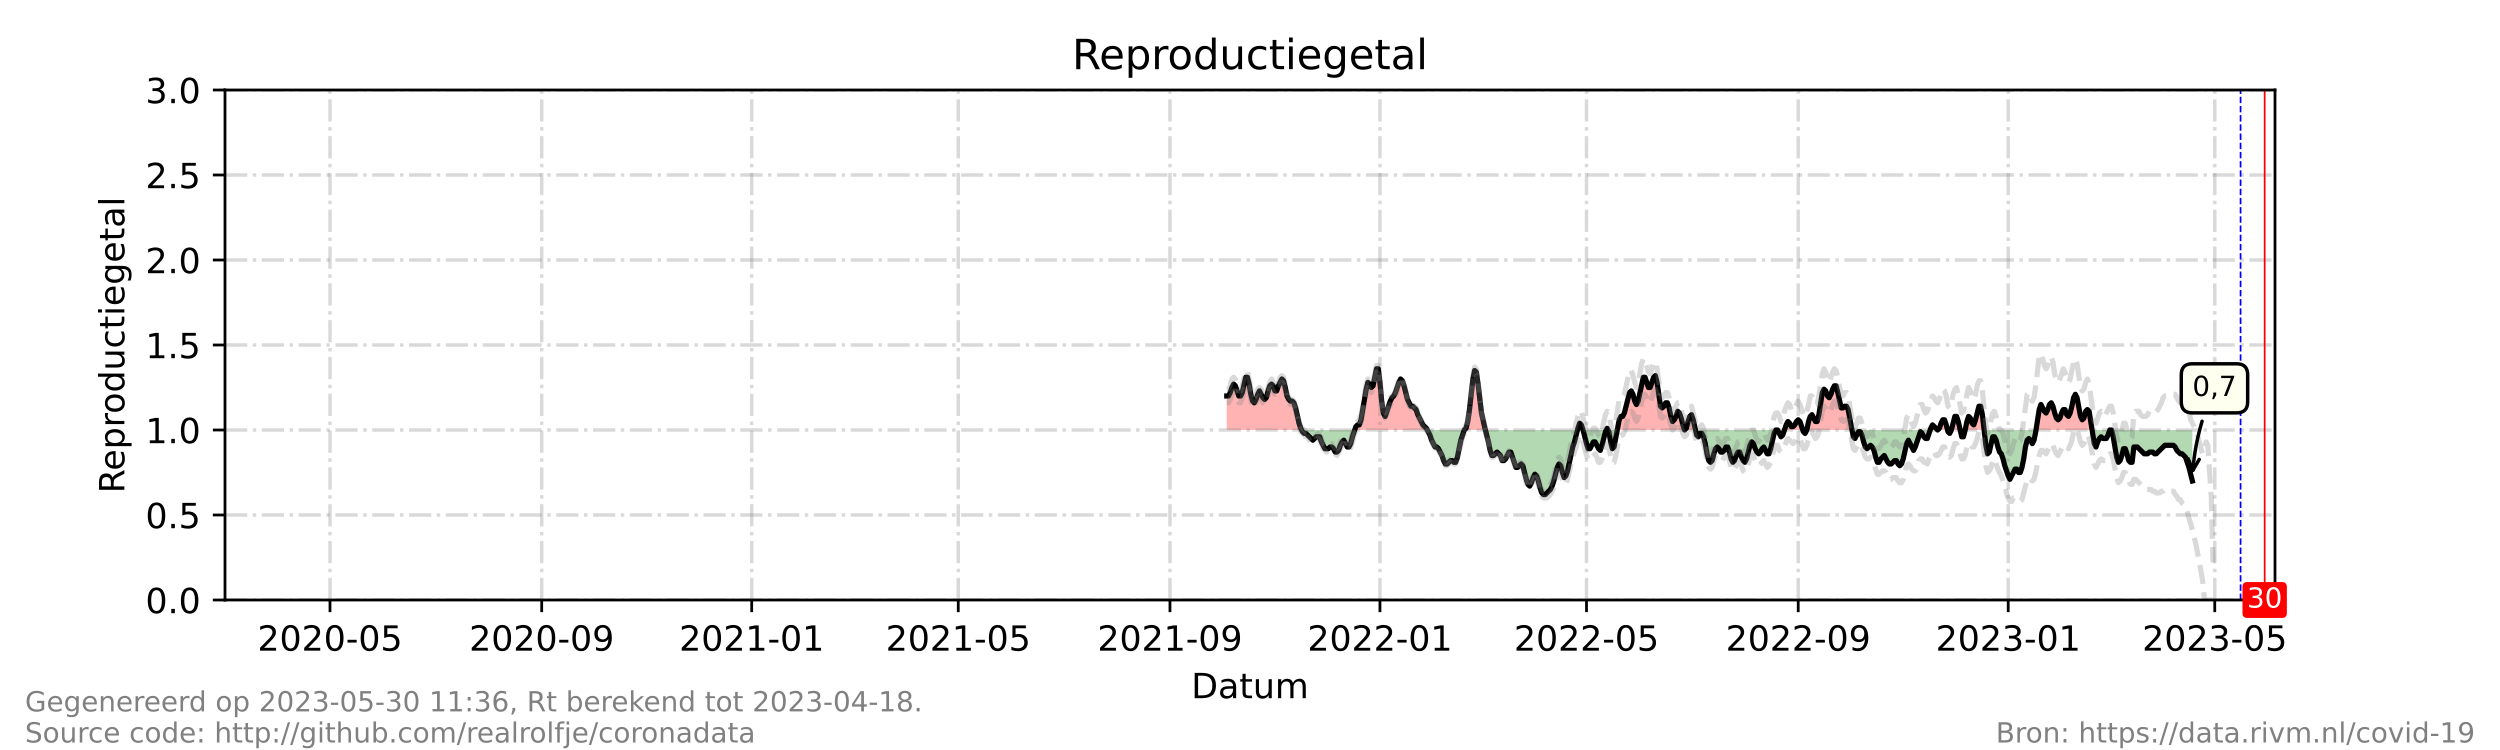 <?xml version="1.0" encoding="utf-8" standalone="no"?>
<!DOCTYPE svg PUBLIC "-//W3C//DTD SVG 1.1//EN"
  "http://www.w3.org/Graphics/SVG/1.1/DTD/svg11.dtd">
<!-- Created with matplotlib (https://matplotlib.org/) -->
<svg height="216pt" version="1.1" viewBox="0 0 720 216" width="720pt" xmlns="http://www.w3.org/2000/svg" xmlns:xlink="http://www.w3.org/1999/xlink">
 <defs>
  <style type="text/css">*{stroke-linecap:butt;stroke-linejoin:round;}</style>
 </defs>
 <g id="figure_1">
  <g id="patch_1">
   <path d="M 0 216 
L 720 216 
L 720 0 
L 0 0 
z
" style="fill:#ffffff;"/>
  </g>
  <g id="axes_1">
   <g id="patch_2">
    <path d="M 64.8 172.8 
L 655.2 172.8 
L 655.2 25.92 
L 64.8 25.92 
z
" style="fill:#ffffff;"/>
   </g>
   <g id="PolyCollection_1">
    <path clip-path="url(#p7ecfecd201)" d="M 353.308 123.84 
L 353.308 123.84 
L 353.804 123.84 
L 354.299 123.84 
L 354.795 123.84 
L 355.291 123.84 
L 355.786 123.84 
L 356.282 123.84 
L 356.778 123.84 
L 357.274 123.84 
L 357.769 123.84 
L 358.265 123.84 
L 358.761 123.84 
L 359.256 123.84 
L 359.752 123.84 
L 360.248 123.84 
L 360.744 123.84 
L 361.239 123.84 
L 361.735 123.84 
L 362.231 123.84 
L 362.726 123.84 
L 363.222 123.84 
L 363.718 123.84 
L 364.214 123.84 
L 364.709 123.84 
L 365.205 123.84 
L 365.701 123.84 
L 366.196 123.84 
L 366.692 123.84 
L 367.188 123.84 
L 367.684 123.84 
L 368.179 123.84 
L 368.675 123.84 
L 369.171 123.84 
L 369.666 123.84 
L 370.162 123.84 
L 370.658 123.84 
L 371.154 123.84 
L 371.649 123.84 
L 372.145 123.84 
L 372.641 123.84 
L 373.137 123.84 
L 373.632 123.84 
L 374.128 123.84 
L 374.624 123.84 
L 374.872 123.84 
L 374.624 123.35 
L 374.128 121.882 
L 373.632 119.923 
L 373.137 117.475 
L 372.641 116.006 
L 372.145 115.517 
L 371.649 115.517 
L 371.154 115.027 
L 370.658 114.048 
L 370.162 111.6 
L 369.666 109.642 
L 369.171 109.152 
L 368.675 110.131 
L 368.179 111.11 
L 367.684 112.579 
L 367.188 112.579 
L 366.692 111.11 
L 366.196 110.621 
L 365.701 111.11 
L 365.205 112.579 
L 364.709 114.538 
L 364.214 115.027 
L 363.718 114.538 
L 363.222 113.558 
L 362.726 112.579 
L 362.231 113.558 
L 361.735 115.027 
L 361.239 116.006 
L 360.744 115.517 
L 360.248 113.558 
L 359.752 110.621 
L 359.256 108.662 
L 358.761 108.662 
L 358.265 110.621 
L 357.769 113.069 
L 357.274 114.048 
L 356.778 114.048 
L 356.282 112.579 
L 355.786 111.11 
L 355.291 110.621 
L 354.795 111.6 
L 354.299 113.069 
L 353.804 114.048 
L 353.308 114.048 
z
" style="fill:#ff0000;fill-opacity:0.3;"/>
    <path clip-path="url(#p7ecfecd201)" d="M 390.156 123.84 
L 390.487 123.84 
L 390.982 123.84 
L 391.478 123.84 
L 391.974 123.84 
L 392.47 123.84 
L 392.965 123.84 
L 393.461 123.84 
L 393.957 123.84 
L 394.452 123.84 
L 394.948 123.84 
L 395.444 123.84 
L 395.94 123.84 
L 396.435 123.84 
L 396.931 123.84 
L 397.427 123.84 
L 397.922 123.84 
L 398.418 123.84 
L 398.914 123.84 
L 399.41 123.84 
L 399.905 123.84 
L 400.401 123.84 
L 400.897 123.84 
L 401.392 123.84 
L 401.888 123.84 
L 402.384 123.84 
L 402.88 123.84 
L 403.375 123.84 
L 403.871 123.84 
L 404.367 123.84 
L 404.862 123.84 
L 405.358 123.84 
L 405.854 123.84 
L 406.35 123.84 
L 406.845 123.84 
L 407.341 123.84 
L 407.837 123.84 
L 408.332 123.84 
L 408.828 123.84 
L 409.324 123.84 
L 409.82 123.84 
L 410.315 123.84 
L 410.811 123.84 
L 411.059 123.84 
L 410.811 123.35 
L 410.315 122.861 
L 409.82 122.371 
L 409.324 121.392 
L 408.828 120.413 
L 408.332 119.434 
L 407.837 117.965 
L 407.341 117.475 
L 406.845 116.986 
L 406.35 116.986 
L 405.854 116.006 
L 405.358 115.027 
L 404.862 113.069 
L 404.367 111.11 
L 403.871 109.642 
L 403.375 109.152 
L 402.88 110.131 
L 402.384 111.6 
L 401.888 113.069 
L 401.392 114.048 
L 400.897 114.538 
L 400.401 115.517 
L 399.905 116.986 
L 399.41 118.454 
L 398.914 119.923 
L 398.418 118.944 
L 397.922 115.517 
L 397.427 110.131 
L 396.931 106.214 
L 396.435 106.214 
L 395.94 108.662 
L 395.444 111.11 
L 394.948 111.6 
L 394.452 110.621 
L 393.957 110.131 
L 393.461 112.09 
L 392.965 115.027 
L 392.47 117.965 
L 391.974 120.902 
L 391.478 122.371 
L 390.982 122.371 
L 390.487 122.861 
z
" style="fill:#ff0000;fill-opacity:0.3;"/>
    <path clip-path="url(#p7ecfecd201)" d="M 421.717 123.84 
L 422.213 123.84 
L 422.708 123.84 
L 423.204 123.84 
L 423.7 123.84 
L 424.195 123.84 
L 424.691 123.84 
L 425.187 123.84 
L 425.683 123.84 
L 426.178 123.84 
L 426.674 123.84 
L 427.17 123.84 
L 427.665 123.84 
L 427.789 123.84 
L 427.665 123.35 
L 427.17 121.392 
L 426.674 118.944 
L 426.178 115.027 
L 425.683 110.621 
L 425.187 107.194 
L 424.691 106.704 
L 424.195 109.152 
L 423.7 113.558 
L 423.204 117.965 
L 422.708 121.392 
L 422.213 123.35 
z
" style="fill:#ff0000;fill-opacity:0.3;"/>
    <path clip-path="url(#p7ecfecd201)" d="M 454.31 123.84 
L 454.434 123.84 
L 454.93 123.84 
L 455.426 123.84 
L 455.921 123.84 
L 455.426 122.371 
L 454.93 121.882 
L 454.434 123.35 
z
" style="fill:#ff0000;fill-opacity:0.3;"/>
    <path clip-path="url(#p7ecfecd201)" d="M 462.614 123.84 
L 462.861 123.84 
L 463.109 123.84 
L 462.861 123.35 
z
" style="fill:#ff0000;fill-opacity:0.3;"/>
    <path clip-path="url(#p7ecfecd201)" d="M 465.753 123.84 
L 465.836 123.84 
L 466.331 123.84 
L 466.827 123.84 
L 467.323 123.84 
L 467.819 123.84 
L 468.314 123.84 
L 468.81 123.84 
L 469.306 123.84 
L 469.802 123.84 
L 470.297 123.84 
L 470.793 123.84 
L 471.289 123.84 
L 471.784 123.84 
L 472.28 123.84 
L 472.776 123.84 
L 473.272 123.84 
L 473.767 123.84 
L 474.263 123.84 
L 474.759 123.84 
L 475.254 123.84 
L 475.75 123.84 
L 476.246 123.84 
L 476.742 123.84 
L 477.237 123.84 
L 477.733 123.84 
L 478.229 123.84 
L 478.724 123.84 
L 479.22 123.84 
L 479.716 123.84 
L 480.212 123.84 
L 480.707 123.84 
L 481.203 123.84 
L 481.699 123.84 
L 482.194 123.84 
L 482.69 123.84 
L 483.186 123.84 
L 483.682 123.84 
L 484.177 123.84 
L 484.673 123.84 
L 485.169 123.84 
L 484.673 122.371 
L 484.177 120.413 
L 483.682 118.944 
L 483.186 118.454 
L 482.69 119.923 
L 482.194 120.902 
L 481.699 121.392 
L 481.203 119.923 
L 480.707 117.475 
L 480.212 116.006 
L 479.716 116.006 
L 479.22 116.986 
L 478.724 117.475 
L 478.229 116.986 
L 477.733 113.558 
L 477.237 110.131 
L 476.742 108.173 
L 476.246 108.662 
L 475.75 110.131 
L 475.254 111.6 
L 474.759 111.6 
L 474.263 110.131 
L 473.767 108.662 
L 473.272 108.662 
L 472.776 110.131 
L 472.28 113.069 
L 471.784 115.517 
L 471.289 116.496 
L 470.793 115.517 
L 470.297 113.558 
L 469.802 112.579 
L 469.306 113.069 
L 468.81 115.027 
L 468.314 116.986 
L 467.819 118.944 
L 467.323 119.923 
L 466.827 119.923 
L 466.331 120.902 
L 465.836 123.35 
z
" style="fill:#ff0000;fill-opacity:0.3;"/>
    <path clip-path="url(#p7ecfecd201)" d="M 485.169 123.84 
L 485.664 123.84 
L 486.16 123.84 
L 486.656 123.84 
L 487.152 123.84 
L 487.647 123.84 
L 488.143 123.84 
L 488.267 123.84 
L 488.143 123.35 
L 487.647 120.902 
L 487.152 119.434 
L 486.656 119.923 
L 486.16 121.392 
L 485.664 123.35 
z
" style="fill:#ff0000;fill-opacity:0.3;"/>
    <path clip-path="url(#p7ecfecd201)" d="M 513.92 123.84 
L 514.416 123.84 
L 514.912 123.84 
L 515.408 123.84 
L 515.903 123.84 
L 516.399 123.84 
L 516.895 123.84 
L 517.39 123.84 
L 517.886 123.84 
L 518.382 123.84 
L 518.878 123.84 
L 519.208 123.84 
L 518.878 122.861 
L 518.382 121.392 
L 517.886 120.902 
L 517.39 121.392 
L 516.895 122.371 
L 516.399 122.861 
L 515.903 122.861 
L 515.408 121.882 
L 514.912 121.392 
L 514.416 122.371 
z
" style="fill:#ff0000;fill-opacity:0.3;"/>
    <path clip-path="url(#p7ecfecd201)" d="M 520.365 123.84 
L 520.86 123.84 
L 521.356 123.84 
L 521.852 123.84 
L 522.348 123.84 
L 522.843 123.84 
L 523.339 123.84 
L 523.835 123.84 
L 524.33 123.84 
L 524.826 123.84 
L 525.322 123.84 
L 525.818 123.84 
L 526.313 123.84 
L 526.809 123.84 
L 527.305 123.84 
L 527.801 123.84 
L 528.296 123.84 
L 528.792 123.84 
L 529.288 123.84 
L 529.783 123.84 
L 530.279 123.84 
L 530.775 123.84 
L 531.271 123.84 
L 531.766 123.84 
L 532.262 123.84 
L 532.758 123.84 
L 533.253 123.84 
L 533.353 123.84 
L 533.253 123.35 
L 532.758 120.413 
L 532.262 117.965 
L 531.766 116.986 
L 531.271 116.986 
L 530.775 117.475 
L 530.279 117.475 
L 529.783 115.517 
L 529.288 113.069 
L 528.792 111.11 
L 528.296 111.11 
L 527.801 112.09 
L 527.305 113.558 
L 526.809 114.538 
L 526.313 114.048 
L 525.818 112.579 
L 525.322 112.09 
L 524.826 113.069 
L 524.33 116.006 
L 523.835 119.434 
L 523.339 121.392 
L 522.843 121.392 
L 522.348 120.413 
L 521.852 119.434 
L 521.356 119.923 
L 520.86 121.392 
z
" style="fill:#ff0000;fill-opacity:0.3;"/>
    <path clip-path="url(#p7ecfecd201)" d="M 555.891 123.84 
L 556.056 123.84 
L 556.552 123.84 
L 557.048 123.84 
L 557.544 123.84 
L 558.039 123.84 
L 557.544 123.35 
L 557.048 122.861 
L 556.552 122.371 
L 556.056 123.35 
z
" style="fill:#ff0000;fill-opacity:0.3;"/>
    <path clip-path="url(#p7ecfecd201)" d="M 558.039 123.84 
L 558.535 123.84 
L 559.031 123.84 
L 559.526 123.84 
L 560.022 123.84 
L 560.518 123.84 
L 560.89 123.84 
L 560.518 122.371 
L 560.022 120.902 
L 559.526 120.902 
L 559.031 121.882 
L 558.535 123.35 
z
" style="fill:#ff0000;fill-opacity:0.3;"/>
    <path clip-path="url(#p7ecfecd201)" d="M 562.005 123.84 
L 562.501 123.84 
L 562.996 123.84 
L 563.492 123.84 
L 563.988 123.84 
L 564.484 123.84 
L 563.988 121.392 
L 563.492 119.923 
L 562.996 119.923 
L 562.501 121.882 
z
" style="fill:#ff0000;fill-opacity:0.3;"/>
    <path clip-path="url(#p7ecfecd201)" d="M 565.971 123.84 
L 566.466 123.84 
L 566.962 123.84 
L 567.458 123.84 
L 567.954 123.84 
L 568.449 123.84 
L 568.945 123.84 
L 569.441 123.84 
L 569.937 123.84 
L 570.432 123.84 
L 570.928 123.84 
L 571.424 123.84 
L 570.928 119.434 
L 570.432 116.986 
L 569.937 116.986 
L 569.441 118.944 
L 568.945 120.902 
L 568.449 122.371 
L 567.954 121.882 
L 567.458 120.413 
L 566.962 119.923 
L 566.466 121.392 
z
" style="fill:#ff0000;fill-opacity:0.3;"/>
    <path clip-path="url(#p7ecfecd201)" d="M 586.366 123.84 
L 586.791 123.84 
L 587.287 123.84 
L 587.782 123.84 
L 588.278 123.84 
L 588.774 123.84 
L 589.27 123.84 
L 589.765 123.84 
L 590.261 123.84 
L 590.757 123.84 
L 591.252 123.84 
L 591.748 123.84 
L 592.244 123.84 
L 592.74 123.84 
L 593.235 123.84 
L 593.731 123.84 
L 594.227 123.84 
L 594.722 123.84 
L 595.218 123.84 
L 595.714 123.84 
L 596.21 123.84 
L 596.705 123.84 
L 597.201 123.84 
L 597.697 123.84 
L 598.192 123.84 
L 598.688 123.84 
L 599.184 123.84 
L 599.68 123.84 
L 600.175 123.84 
L 600.671 123.84 
L 601.167 123.84 
L 601.662 123.84 
L 602.158 123.84 
L 602.512 123.84 
L 602.158 121.392 
L 601.662 118.454 
L 601.167 117.965 
L 600.671 118.454 
L 600.175 120.413 
L 599.68 120.902 
L 599.184 119.923 
L 598.688 116.986 
L 598.192 114.538 
L 597.697 113.558 
L 597.201 114.538 
L 596.705 116.986 
L 596.21 118.944 
L 595.714 119.923 
L 595.218 119.434 
L 594.722 117.965 
L 594.227 117.965 
L 593.731 118.944 
L 593.235 120.413 
L 592.74 120.902 
L 592.244 120.413 
L 591.748 118.944 
L 591.252 116.986 
L 590.757 116.006 
L 590.261 116.496 
L 589.765 117.965 
L 589.27 118.944 
L 588.774 118.454 
L 588.278 117.475 
L 587.782 116.496 
L 587.287 117.965 
L 586.791 120.902 
z
" style="fill:#ff0000;fill-opacity:0.3;"/>
   </g>
   <g id="PolyCollection_2">
    <path clip-path="url(#p7ecfecd201)" d="M 374.872 123.84 
L 375.119 123.84 
L 375.615 123.84 
L 376.111 123.84 
L 376.607 123.84 
L 377.102 123.84 
L 377.598 123.84 
L 378.094 123.84 
L 378.589 123.84 
L 379.085 123.84 
L 379.581 123.84 
L 380.077 123.84 
L 380.572 123.84 
L 381.068 123.84 
L 381.564 123.84 
L 382.059 123.84 
L 382.555 123.84 
L 383.051 123.84 
L 383.547 123.84 
L 384.042 123.84 
L 384.538 123.84 
L 385.034 123.84 
L 385.529 123.84 
L 386.025 123.84 
L 386.521 123.84 
L 387.017 123.84 
L 387.512 123.84 
L 388.008 123.84 
L 388.504 123.84 
L 388.999 123.84 
L 389.495 123.84 
L 389.991 123.84 
L 390.156 123.84 
L 389.991 124.33 
L 389.495 125.798 
L 388.999 127.757 
L 388.504 128.736 
L 388.008 128.736 
L 387.512 127.757 
L 387.017 126.778 
L 386.521 127.267 
L 386.025 128.246 
L 385.529 129.715 
L 385.034 130.205 
L 384.538 130.205 
L 384.042 129.226 
L 383.547 128.736 
L 383.051 128.736 
L 382.555 129.226 
L 382.059 129.226 
L 381.564 129.226 
L 381.068 128.246 
L 380.572 127.267 
L 380.077 125.798 
L 379.581 125.798 
L 379.085 125.798 
L 378.589 126.288 
L 378.094 126.778 
L 377.598 126.288 
L 377.102 125.798 
L 376.607 125.309 
L 376.111 124.819 
L 375.615 124.819 
L 375.119 124.33 
z
" style="fill:#008000;fill-opacity:0.3;"/>
    <path clip-path="url(#p7ecfecd201)" d="M 411.059 123.84 
L 411.307 123.84 
L 411.803 123.84 
L 412.298 123.84 
L 412.794 123.84 
L 413.29 123.84 
L 413.785 123.84 
L 414.281 123.84 
L 414.777 123.84 
L 415.273 123.84 
L 415.768 123.84 
L 416.264 123.84 
L 416.76 123.84 
L 417.255 123.84 
L 417.751 123.84 
L 418.247 123.84 
L 418.743 123.84 
L 419.238 123.84 
L 419.734 123.84 
L 420.23 123.84 
L 420.725 123.84 
L 421.221 123.84 
L 421.717 123.84 
L 421.717 123.84 
L 421.717 123.84 
L 421.221 125.309 
L 420.725 126.778 
L 420.23 129.226 
L 419.734 131.674 
L 419.238 133.142 
L 418.743 133.142 
L 418.247 132.653 
L 417.751 132.653 
L 417.255 133.142 
L 416.76 133.632 
L 416.264 133.632 
L 415.768 132.653 
L 415.273 131.184 
L 414.777 130.205 
L 414.281 129.226 
L 413.785 128.736 
L 413.29 128.736 
L 412.794 127.757 
L 412.298 126.778 
L 411.803 125.309 
L 411.307 124.33 
z
" style="fill:#008000;fill-opacity:0.3;"/>
    <path clip-path="url(#p7ecfecd201)" d="M 427.789 123.84 
L 428.161 123.84 
L 428.657 123.84 
L 429.153 123.84 
L 429.648 123.84 
L 430.144 123.84 
L 430.64 123.84 
L 431.136 123.84 
L 431.631 123.84 
L 432.127 123.84 
L 432.623 123.84 
L 433.118 123.84 
L 433.614 123.84 
L 434.11 123.84 
L 434.606 123.84 
L 435.101 123.84 
L 435.597 123.84 
L 436.093 123.84 
L 436.588 123.84 
L 437.084 123.84 
L 437.58 123.84 
L 438.076 123.84 
L 438.571 123.84 
L 439.067 123.84 
L 439.563 123.84 
L 440.058 123.84 
L 440.554 123.84 
L 441.05 123.84 
L 441.546 123.84 
L 442.041 123.84 
L 442.537 123.84 
L 443.033 123.84 
L 443.528 123.84 
L 444.024 123.84 
L 444.52 123.84 
L 445.016 123.84 
L 445.511 123.84 
L 446.007 123.84 
L 446.503 123.84 
L 446.998 123.84 
L 447.494 123.84 
L 447.99 123.84 
L 448.486 123.84 
L 448.981 123.84 
L 449.477 123.84 
L 449.973 123.84 
L 450.469 123.84 
L 450.964 123.84 
L 451.46 123.84 
L 451.956 123.84 
L 452.451 123.84 
L 452.947 123.84 
L 453.443 123.84 
L 453.939 123.84 
L 454.31 123.84 
L 453.939 125.309 
L 453.443 127.267 
L 452.947 128.736 
L 452.451 130.694 
L 451.956 133.142 
L 451.46 135.59 
L 450.964 137.059 
L 450.469 137.549 
L 449.973 136.08 
L 449.477 134.122 
L 448.981 133.632 
L 448.486 134.611 
L 447.99 136.57 
L 447.494 138.528 
L 446.998 139.997 
L 446.503 140.976 
L 446.007 141.466 
L 445.511 141.955 
L 445.016 142.445 
L 444.52 142.445 
L 444.024 141.955 
L 443.528 140.486 
L 443.033 138.528 
L 442.537 137.059 
L 442.041 136.57 
L 441.546 137.549 
L 441.05 139.018 
L 440.554 139.997 
L 440.058 139.507 
L 439.563 138.038 
L 439.067 136.08 
L 438.571 134.122 
L 438.076 133.632 
L 437.58 134.122 
L 437.084 134.611 
L 436.588 134.611 
L 436.093 133.142 
L 435.597 131.674 
L 435.101 130.205 
L 434.606 130.205 
L 434.11 131.184 
L 433.614 132.163 
L 433.118 132.653 
L 432.623 132.653 
L 432.127 131.184 
L 431.631 130.694 
L 431.136 130.205 
L 430.64 130.694 
L 430.144 131.184 
L 429.648 131.184 
L 429.153 129.715 
L 428.657 127.267 
L 428.161 125.309 
z
" style="fill:#008000;fill-opacity:0.3;"/>
    <path clip-path="url(#p7ecfecd201)" d="M 455.921 123.84 
L 455.921 123.84 
L 456.417 123.84 
L 456.913 123.84 
L 457.409 123.84 
L 457.904 123.84 
L 458.4 123.84 
L 458.896 123.84 
L 459.391 123.84 
L 459.887 123.84 
L 460.383 123.84 
L 460.879 123.84 
L 461.374 123.84 
L 461.87 123.84 
L 462.366 123.84 
L 462.614 123.84 
L 462.366 124.33 
L 461.87 126.288 
L 461.374 128.246 
L 460.879 129.715 
L 460.383 129.226 
L 459.887 128.246 
L 459.391 127.267 
L 458.896 127.267 
L 458.4 128.246 
L 457.904 129.226 
L 457.409 129.226 
L 456.913 127.757 
L 456.417 125.798 
L 455.921 123.84 
z
" style="fill:#008000;fill-opacity:0.3;"/>
    <path clip-path="url(#p7ecfecd201)" d="M 463.109 123.84 
L 463.357 123.84 
L 463.853 123.84 
L 464.349 123.84 
L 464.844 123.84 
L 465.34 123.84 
L 465.753 123.84 
L 465.34 126.288 
L 464.844 128.736 
L 464.349 129.226 
L 463.853 127.267 
L 463.357 124.33 
z
" style="fill:#008000;fill-opacity:0.3;"/>
    <path clip-path="url(#p7ecfecd201)" d="M 485.169 123.84 
L 485.169 123.84 
L 485.169 123.84 
L 485.169 123.84 
z
" style="fill:#008000;fill-opacity:0.3;"/>
    <path clip-path="url(#p7ecfecd201)" d="M 488.267 123.84 
L 488.639 123.84 
L 489.135 123.84 
L 489.63 123.84 
L 490.126 123.84 
L 490.622 123.84 
L 491.117 123.84 
L 491.613 123.84 
L 492.109 123.84 
L 492.605 123.84 
L 493.1 123.84 
L 493.596 123.84 
L 494.092 123.84 
L 494.587 123.84 
L 495.083 123.84 
L 495.579 123.84 
L 496.075 123.84 
L 496.57 123.84 
L 497.066 123.84 
L 497.562 123.84 
L 498.057 123.84 
L 498.553 123.84 
L 499.049 123.84 
L 499.545 123.84 
L 500.04 123.84 
L 500.536 123.84 
L 501.032 123.84 
L 501.527 123.84 
L 502.023 123.84 
L 502.519 123.84 
L 503.015 123.84 
L 503.51 123.84 
L 504.006 123.84 
L 504.502 123.84 
L 504.997 123.84 
L 505.493 123.84 
L 505.989 123.84 
L 506.485 123.84 
L 506.98 123.84 
L 507.476 123.84 
L 507.972 123.84 
L 508.468 123.84 
L 508.963 123.84 
L 509.459 123.84 
L 509.955 123.84 
L 510.45 123.84 
L 510.946 123.84 
L 511.442 123.84 
L 511.938 123.84 
L 512.433 123.84 
L 512.929 123.84 
L 513.425 123.84 
L 513.92 123.84 
L 513.92 123.84 
L 513.92 123.84 
L 513.425 125.309 
L 512.929 125.798 
L 512.433 124.819 
L 511.938 123.84 
L 511.442 123.84 
L 510.946 124.819 
L 510.45 126.778 
L 509.955 129.226 
L 509.459 130.694 
L 508.963 130.694 
L 508.468 129.715 
L 507.972 128.736 
L 507.476 129.226 
L 506.98 130.205 
L 506.485 130.694 
L 505.989 130.205 
L 505.493 129.226 
L 504.997 127.757 
L 504.502 127.267 
L 504.006 128.246 
L 503.51 130.205 
L 503.015 132.163 
L 502.519 133.142 
L 502.023 132.653 
L 501.527 131.674 
L 501.032 130.205 
L 500.536 130.205 
L 500.04 131.184 
L 499.545 132.653 
L 499.049 133.142 
L 498.553 132.163 
L 498.057 130.205 
L 497.562 128.736 
L 497.066 128.736 
L 496.57 129.715 
L 496.075 130.205 
L 495.579 130.205 
L 495.083 129.226 
L 494.587 128.736 
L 494.092 129.226 
L 493.596 130.694 
L 493.1 132.653 
L 492.605 133.142 
L 492.109 132.653 
L 491.613 130.694 
L 491.117 127.757 
L 490.622 125.798 
L 490.126 124.819 
L 489.63 124.819 
L 489.135 125.798 
L 488.639 125.309 
z
" style="fill:#008000;fill-opacity:0.3;"/>
    <path clip-path="url(#p7ecfecd201)" d="M 519.208 123.84 
L 519.373 123.84 
L 519.869 123.84 
L 520.365 123.84 
L 520.365 123.84 
L 520.365 123.84 
L 519.869 124.819 
L 519.373 124.33 
z
" style="fill:#008000;fill-opacity:0.3;"/>
    <path clip-path="url(#p7ecfecd201)" d="M 533.353 123.84 
L 533.749 123.84 
L 534.245 123.84 
L 534.741 123.84 
L 535.236 123.84 
L 535.732 123.84 
L 536.228 123.84 
L 536.723 123.84 
L 537.219 123.84 
L 537.715 123.84 
L 538.211 123.84 
L 538.706 123.84 
L 539.202 123.84 
L 539.698 123.84 
L 540.193 123.84 
L 540.689 123.84 
L 541.185 123.84 
L 541.681 123.84 
L 542.176 123.84 
L 542.672 123.84 
L 543.168 123.84 
L 543.663 123.84 
L 544.159 123.84 
L 544.655 123.84 
L 545.151 123.84 
L 545.646 123.84 
L 546.142 123.84 
L 546.638 123.84 
L 547.134 123.84 
L 547.629 123.84 
L 548.125 123.84 
L 548.621 123.84 
L 549.116 123.84 
L 549.612 123.84 
L 550.108 123.84 
L 550.604 123.84 
L 551.099 123.84 
L 551.595 123.84 
L 552.091 123.84 
L 552.586 123.84 
L 553.082 123.84 
L 553.578 123.84 
L 554.074 123.84 
L 554.569 123.84 
L 555.065 123.84 
L 555.561 123.84 
L 555.891 123.84 
L 555.561 124.819 
L 555.065 126.288 
L 554.569 126.288 
L 554.074 125.798 
L 553.578 124.819 
L 553.082 124.33 
L 552.586 125.798 
L 552.091 127.267 
L 551.595 128.736 
L 551.099 129.715 
L 550.604 128.736 
L 550.108 127.757 
L 549.612 126.778 
L 549.116 127.757 
L 548.621 129.715 
L 548.125 132.163 
L 547.629 133.632 
L 547.134 134.122 
L 546.638 133.632 
L 546.142 132.653 
L 545.646 132.653 
L 545.151 133.142 
L 544.655 133.632 
L 544.159 133.632 
L 543.663 133.142 
L 543.168 132.163 
L 542.672 131.184 
L 542.176 131.674 
L 541.681 132.163 
L 541.185 133.142 
L 540.689 133.142 
L 540.193 131.674 
L 539.698 129.715 
L 539.202 128.736 
L 538.706 128.246 
L 538.211 128.736 
L 537.715 129.226 
L 537.219 128.736 
L 536.723 127.267 
L 536.228 125.309 
L 535.732 124.33 
L 535.236 124.33 
L 534.741 125.309 
L 534.245 126.288 
L 533.749 125.798 
z
" style="fill:#008000;fill-opacity:0.3;"/>
    <path clip-path="url(#p7ecfecd201)" d="M 558.039 123.84 
L 558.039 123.84 
L 558.039 123.84 
L 558.039 123.84 
z
" style="fill:#008000;fill-opacity:0.3;"/>
    <path clip-path="url(#p7ecfecd201)" d="M 560.89 123.84 
L 561.014 123.84 
L 561.509 123.84 
L 562.005 123.84 
L 562.005 123.84 
L 562.005 123.84 
L 561.509 124.819 
L 561.014 124.33 
z
" style="fill:#008000;fill-opacity:0.3;"/>
    <path clip-path="url(#p7ecfecd201)" d="M 564.484 123.84 
L 564.484 123.84 
L 564.979 123.84 
L 565.475 123.84 
L 565.971 123.84 
L 565.971 123.84 
L 565.971 123.84 
L 565.475 125.798 
L 564.979 125.798 
L 564.484 123.84 
z
" style="fill:#008000;fill-opacity:0.3;"/>
    <path clip-path="url(#p7ecfecd201)" d="M 571.424 123.84 
L 571.424 123.84 
L 571.919 123.84 
L 572.415 123.84 
L 572.911 123.84 
L 573.407 123.84 
L 573.902 123.84 
L 574.398 123.84 
L 574.894 123.84 
L 575.389 123.84 
L 575.885 123.84 
L 576.381 123.84 
L 576.877 123.84 
L 577.372 123.84 
L 577.868 123.84 
L 578.364 123.84 
L 578.859 123.84 
L 579.355 123.84 
L 579.851 123.84 
L 580.347 123.84 
L 580.842 123.84 
L 581.338 123.84 
L 581.834 123.84 
L 582.329 123.84 
L 582.825 123.84 
L 583.321 123.84 
L 583.817 123.84 
L 584.312 123.84 
L 584.808 123.84 
L 585.304 123.84 
L 585.799 123.84 
L 586.295 123.84 
L 586.366 123.84 
L 586.295 124.33 
L 585.799 126.778 
L 585.304 127.757 
L 584.808 126.778 
L 584.312 126.288 
L 583.817 126.778 
L 583.321 128.736 
L 582.825 132.163 
L 582.329 134.611 
L 581.834 136.08 
L 581.338 136.08 
L 580.842 135.101 
L 580.347 135.101 
L 579.851 136.08 
L 579.355 137.059 
L 578.859 138.038 
L 578.364 137.059 
L 577.868 135.59 
L 577.372 134.122 
L 576.877 132.163 
L 576.381 130.694 
L 575.885 130.205 
L 575.389 128.736 
L 574.894 126.778 
L 574.398 125.798 
L 573.902 125.798 
L 573.407 127.757 
L 572.911 130.205 
L 572.415 130.694 
L 571.919 128.246 
L 571.424 123.84 
z
" style="fill:#008000;fill-opacity:0.3;"/>
    <path clip-path="url(#p7ecfecd201)" d="M 602.512 123.84 
L 602.654 123.84 
L 603.15 123.84 
L 603.645 123.84 
L 604.141 123.84 
L 604.637 123.84 
L 605.132 123.84 
L 605.628 123.84 
L 606.124 123.84 
L 606.62 123.84 
L 607.115 123.84 
L 607.611 123.84 
L 608.107 123.84 
L 608.603 123.84 
L 609.098 123.84 
L 609.594 123.84 
L 610.09 123.84 
L 610.585 123.84 
L 611.081 123.84 
L 611.577 123.84 
L 612.073 123.84 
L 612.568 123.84 
L 613.064 123.84 
L 613.56 123.84 
L 614.055 123.84 
L 614.551 123.84 
L 615.047 123.84 
L 615.543 123.84 
L 616.038 123.84 
L 616.534 123.84 
L 617.03 123.84 
L 617.525 123.84 
L 618.021 123.84 
L 618.517 123.84 
L 619.013 123.84 
L 619.508 123.84 
L 620.004 123.84 
L 620.5 123.84 
L 620.995 123.84 
L 621.491 123.84 
L 621.987 123.84 
L 622.483 123.84 
L 622.978 123.84 
L 623.474 123.84 
L 623.97 123.84 
L 624.465 123.84 
L 624.961 123.84 
L 625.457 123.84 
L 625.953 123.84 
L 626.448 123.84 
L 626.944 123.84 
L 627.44 123.84 
L 627.936 123.84 
L 628.431 123.84 
L 628.927 123.84 
L 629.423 123.84 
L 629.918 123.84 
L 630.414 123.84 
L 630.91 123.84 
L 631.406 123.84 
L 631.406 123.84 
L 631.406 138.528 
L 630.91 136.57 
L 630.414 134.611 
L 629.918 133.142 
L 629.423 131.674 
L 628.927 131.184 
L 628.431 130.694 
L 627.936 130.694 
L 627.44 130.205 
L 626.944 129.715 
L 626.448 128.736 
L 625.953 128.246 
L 625.457 128.246 
L 624.961 128.246 
L 624.465 128.246 
L 623.97 128.246 
L 623.474 128.246 
L 622.978 128.736 
L 622.483 129.226 
L 621.987 129.715 
L 621.491 130.205 
L 620.995 130.694 
L 620.5 130.694 
L 620.004 130.205 
L 619.508 130.205 
L 619.013 130.205 
L 618.517 130.694 
L 618.021 130.694 
L 617.525 130.694 
L 617.03 130.205 
L 616.534 129.715 
L 616.038 129.226 
L 615.543 128.736 
L 615.047 128.736 
L 614.551 128.736 
L 614.055 133.142 
L 613.56 133.142 
L 613.064 132.653 
L 612.568 130.694 
L 612.073 129.226 
L 611.577 129.226 
L 611.081 131.184 
L 610.585 132.653 
L 610.09 133.142 
L 609.594 131.674 
L 609.098 128.736 
L 608.603 125.798 
L 608.107 123.84 
L 607.611 123.84 
L 607.115 125.309 
L 606.62 126.288 
L 606.124 126.288 
L 605.628 126.288 
L 605.132 125.798 
L 604.637 126.288 
L 604.141 127.267 
L 603.645 128.736 
L 603.15 127.757 
L 602.654 124.819 
z
" style="fill:#008000;fill-opacity:0.3;"/>
   </g>
   <g id="matplotlib.axis_1">
    <g id="xtick_1">
     <g id="line2d_1">
      <path clip-path="url(#p7ecfecd201)" d="M 95.039 172.8 
L 95.039 25.92 
" style="fill:none;stroke:#808080;stroke-dasharray:6.4,1.6,1,1.6;stroke-dashoffset:0;stroke-opacity:0.3;"/>
     </g>
     <g id="line2d_2">
      <defs>
       <path d="M 0 0 
L 0 3.5 
" id="md52d753067" style="stroke:#000000;stroke-width:0.8;"/>
      </defs>
      <g>
       <use style="stroke:#000000;stroke-width:0.8;" x="95.039" xlink:href="#md52d753067" y="172.8"/>
      </g>
     </g>
     <g id="text_1">
      <!-- 2020-05 -->
      <g transform="translate(74.147 187.398)scale(0.1 -0.1)">
       <defs>
        <path d="M 19.188 8.297 
L 53.609 8.297 
L 53.609 0 
L 7.328 0 
L 7.328 8.297 
Q 12.938 14.109 22.625 23.891 
Q 32.328 33.688 34.812 36.531 
Q 39.547 41.844 41.422 45.531 
Q 43.312 49.219 43.312 52.781 
Q 43.312 58.594 39.234 62.25 
Q 35.156 65.922 28.609 65.922 
Q 23.969 65.922 18.812 64.312 
Q 13.672 62.703 7.812 59.422 
L 7.812 69.391 
Q 13.766 71.781 18.938 73 
Q 24.125 74.219 28.422 74.219 
Q 39.75 74.219 46.484 68.547 
Q 53.219 62.891 53.219 53.422 
Q 53.219 48.922 51.531 44.891 
Q 49.859 40.875 45.406 35.406 
Q 44.188 33.984 37.641 27.219 
Q 31.109 20.453 19.188 8.297 
z
" id="DejaVuSans-50"/>
        <path d="M 31.781 66.406 
Q 24.172 66.406 20.328 58.906 
Q 16.5 51.422 16.5 36.375 
Q 16.5 21.391 20.328 13.891 
Q 24.172 6.391 31.781 6.391 
Q 39.453 6.391 43.281 13.891 
Q 47.125 21.391 47.125 36.375 
Q 47.125 51.422 43.281 58.906 
Q 39.453 66.406 31.781 66.406 
z
M 31.781 74.219 
Q 44.047 74.219 50.516 64.516 
Q 56.984 54.828 56.984 36.375 
Q 56.984 17.969 50.516 8.266 
Q 44.047 -1.422 31.781 -1.422 
Q 19.531 -1.422 13.062 8.266 
Q 6.594 17.969 6.594 36.375 
Q 6.594 54.828 13.062 64.516 
Q 19.531 74.219 31.781 74.219 
z
" id="DejaVuSans-48"/>
        <path d="M 4.891 31.391 
L 31.203 31.391 
L 31.203 23.391 
L 4.891 23.391 
z
" id="DejaVuSans-45"/>
        <path d="M 10.797 72.906 
L 49.516 72.906 
L 49.516 64.594 
L 19.828 64.594 
L 19.828 46.734 
Q 21.969 47.469 24.109 47.828 
Q 26.266 48.188 28.422 48.188 
Q 40.625 48.188 47.75 41.5 
Q 54.891 34.812 54.891 23.391 
Q 54.891 11.625 47.562 5.094 
Q 40.234 -1.422 26.906 -1.422 
Q 22.312 -1.422 17.547 -0.641 
Q 12.797 0.141 7.719 1.703 
L 7.719 11.625 
Q 12.109 9.234 16.797 8.062 
Q 21.484 6.891 26.703 6.891 
Q 35.156 6.891 40.078 11.328 
Q 45.016 15.766 45.016 23.391 
Q 45.016 31 40.078 35.438 
Q 35.156 39.891 26.703 39.891 
Q 22.75 39.891 18.812 39.016 
Q 14.891 38.141 10.797 36.281 
z
" id="DejaVuSans-53"/>
       </defs>
       <use xlink:href="#DejaVuSans-50"/>
       <use x="63.623" xlink:href="#DejaVuSans-48"/>
       <use x="127.246" xlink:href="#DejaVuSans-50"/>
       <use x="190.869" xlink:href="#DejaVuSans-48"/>
       <use x="254.492" xlink:href="#DejaVuSans-45"/>
       <use x="290.576" xlink:href="#DejaVuSans-48"/>
       <use x="354.199" xlink:href="#DejaVuSans-53"/>
      </g>
     </g>
    </g>
    <g id="xtick_2">
     <g id="line2d_3">
      <path clip-path="url(#p7ecfecd201)" d="M 156.012 172.8 
L 156.012 25.92 
" style="fill:none;stroke:#808080;stroke-dasharray:6.4,1.6,1,1.6;stroke-dashoffset:0;stroke-opacity:0.3;"/>
     </g>
     <g id="line2d_4">
      <g>
       <use style="stroke:#000000;stroke-width:0.8;" x="156.012" xlink:href="#md52d753067" y="172.8"/>
      </g>
     </g>
     <g id="text_2">
      <!-- 2020-09 -->
      <g transform="translate(135.121 187.398)scale(0.1 -0.1)">
       <defs>
        <path d="M 10.984 1.516 
L 10.984 10.5 
Q 14.703 8.734 18.5 7.812 
Q 22.312 6.891 25.984 6.891 
Q 35.75 6.891 40.891 13.453 
Q 46.047 20.016 46.781 33.406 
Q 43.953 29.203 39.594 26.953 
Q 35.25 24.703 29.984 24.703 
Q 19.047 24.703 12.672 31.312 
Q 6.297 37.938 6.297 49.422 
Q 6.297 60.641 12.938 67.422 
Q 19.578 74.219 30.609 74.219 
Q 43.266 74.219 49.922 64.516 
Q 56.594 54.828 56.594 36.375 
Q 56.594 19.141 48.406 8.859 
Q 40.234 -1.422 26.422 -1.422 
Q 22.703 -1.422 18.891 -0.688 
Q 15.094 0.047 10.984 1.516 
z
M 30.609 32.422 
Q 37.25 32.422 41.125 36.953 
Q 45.016 41.5 45.016 49.422 
Q 45.016 57.281 41.125 61.844 
Q 37.25 66.406 30.609 66.406 
Q 23.969 66.406 20.094 61.844 
Q 16.219 57.281 16.219 49.422 
Q 16.219 41.5 20.094 36.953 
Q 23.969 32.422 30.609 32.422 
z
" id="DejaVuSans-57"/>
       </defs>
       <use xlink:href="#DejaVuSans-50"/>
       <use x="63.623" xlink:href="#DejaVuSans-48"/>
       <use x="127.246" xlink:href="#DejaVuSans-50"/>
       <use x="190.869" xlink:href="#DejaVuSans-48"/>
       <use x="254.492" xlink:href="#DejaVuSans-45"/>
       <use x="290.576" xlink:href="#DejaVuSans-48"/>
       <use x="354.199" xlink:href="#DejaVuSans-57"/>
      </g>
     </g>
    </g>
    <g id="xtick_3">
     <g id="line2d_5">
      <path clip-path="url(#p7ecfecd201)" d="M 216.49 172.8 
L 216.49 25.92 
" style="fill:none;stroke:#808080;stroke-dasharray:6.4,1.6,1,1.6;stroke-dashoffset:0;stroke-opacity:0.3;"/>
     </g>
     <g id="line2d_6">
      <g>
       <use style="stroke:#000000;stroke-width:0.8;" x="216.49" xlink:href="#md52d753067" y="172.8"/>
      </g>
     </g>
     <g id="text_3">
      <!-- 2021-01 -->
      <g transform="translate(195.598 187.398)scale(0.1 -0.1)">
       <defs>
        <path d="M 12.406 8.297 
L 28.516 8.297 
L 28.516 63.922 
L 10.984 60.406 
L 10.984 69.391 
L 28.422 72.906 
L 38.281 72.906 
L 38.281 8.297 
L 54.391 8.297 
L 54.391 0 
L 12.406 0 
z
" id="DejaVuSans-49"/>
       </defs>
       <use xlink:href="#DejaVuSans-50"/>
       <use x="63.623" xlink:href="#DejaVuSans-48"/>
       <use x="127.246" xlink:href="#DejaVuSans-50"/>
       <use x="190.869" xlink:href="#DejaVuSans-49"/>
       <use x="254.492" xlink:href="#DejaVuSans-45"/>
       <use x="290.576" xlink:href="#DejaVuSans-48"/>
       <use x="354.199" xlink:href="#DejaVuSans-49"/>
      </g>
     </g>
    </g>
    <g id="xtick_4">
     <g id="line2d_7">
      <path clip-path="url(#p7ecfecd201)" d="M 275.976 172.8 
L 275.976 25.92 
" style="fill:none;stroke:#808080;stroke-dasharray:6.4,1.6,1,1.6;stroke-dashoffset:0;stroke-opacity:0.3;"/>
     </g>
     <g id="line2d_8">
      <g>
       <use style="stroke:#000000;stroke-width:0.8;" x="275.976" xlink:href="#md52d753067" y="172.8"/>
      </g>
     </g>
     <g id="text_4">
      <!-- 2021-05 -->
      <g transform="translate(255.084 187.398)scale(0.1 -0.1)">
       <use xlink:href="#DejaVuSans-50"/>
       <use x="63.623" xlink:href="#DejaVuSans-48"/>
       <use x="127.246" xlink:href="#DejaVuSans-50"/>
       <use x="190.869" xlink:href="#DejaVuSans-49"/>
       <use x="254.492" xlink:href="#DejaVuSans-45"/>
       <use x="290.576" xlink:href="#DejaVuSans-48"/>
       <use x="354.199" xlink:href="#DejaVuSans-53"/>
      </g>
     </g>
    </g>
    <g id="xtick_5">
     <g id="line2d_9">
      <path clip-path="url(#p7ecfecd201)" d="M 336.949 172.8 
L 336.949 25.92 
" style="fill:none;stroke:#808080;stroke-dasharray:6.4,1.6,1,1.6;stroke-dashoffset:0;stroke-opacity:0.3;"/>
     </g>
     <g id="line2d_10">
      <g>
       <use style="stroke:#000000;stroke-width:0.8;" x="336.949" xlink:href="#md52d753067" y="172.8"/>
      </g>
     </g>
     <g id="text_5">
      <!-- 2021-09 -->
      <g transform="translate(316.058 187.398)scale(0.1 -0.1)">
       <use xlink:href="#DejaVuSans-50"/>
       <use x="63.623" xlink:href="#DejaVuSans-48"/>
       <use x="127.246" xlink:href="#DejaVuSans-50"/>
       <use x="190.869" xlink:href="#DejaVuSans-49"/>
       <use x="254.492" xlink:href="#DejaVuSans-45"/>
       <use x="290.576" xlink:href="#DejaVuSans-48"/>
       <use x="354.199" xlink:href="#DejaVuSans-57"/>
      </g>
     </g>
    </g>
    <g id="xtick_6">
     <g id="line2d_11">
      <path clip-path="url(#p7ecfecd201)" d="M 397.427 172.8 
L 397.427 25.92 
" style="fill:none;stroke:#808080;stroke-dasharray:6.4,1.6,1,1.6;stroke-dashoffset:0;stroke-opacity:0.3;"/>
     </g>
     <g id="line2d_12">
      <g>
       <use style="stroke:#000000;stroke-width:0.8;" x="397.427" xlink:href="#md52d753067" y="172.8"/>
      </g>
     </g>
     <g id="text_6">
      <!-- 2022-01 -->
      <g transform="translate(376.535 187.398)scale(0.1 -0.1)">
       <use xlink:href="#DejaVuSans-50"/>
       <use x="63.623" xlink:href="#DejaVuSans-48"/>
       <use x="127.246" xlink:href="#DejaVuSans-50"/>
       <use x="190.869" xlink:href="#DejaVuSans-50"/>
       <use x="254.492" xlink:href="#DejaVuSans-45"/>
       <use x="290.576" xlink:href="#DejaVuSans-48"/>
       <use x="354.199" xlink:href="#DejaVuSans-49"/>
      </g>
     </g>
    </g>
    <g id="xtick_7">
     <g id="line2d_13">
      <path clip-path="url(#p7ecfecd201)" d="M 456.913 172.8 
L 456.913 25.92 
" style="fill:none;stroke:#808080;stroke-dasharray:6.4,1.6,1,1.6;stroke-dashoffset:0;stroke-opacity:0.3;"/>
     </g>
     <g id="line2d_14">
      <g>
       <use style="stroke:#000000;stroke-width:0.8;" x="456.913" xlink:href="#md52d753067" y="172.8"/>
      </g>
     </g>
     <g id="text_7">
      <!-- 2022-05 -->
      <g transform="translate(436.021 187.398)scale(0.1 -0.1)">
       <use xlink:href="#DejaVuSans-50"/>
       <use x="63.623" xlink:href="#DejaVuSans-48"/>
       <use x="127.246" xlink:href="#DejaVuSans-50"/>
       <use x="190.869" xlink:href="#DejaVuSans-50"/>
       <use x="254.492" xlink:href="#DejaVuSans-45"/>
       <use x="290.576" xlink:href="#DejaVuSans-48"/>
       <use x="354.199" xlink:href="#DejaVuSans-53"/>
      </g>
     </g>
    </g>
    <g id="xtick_8">
     <g id="line2d_15">
      <path clip-path="url(#p7ecfecd201)" d="M 517.886 172.8 
L 517.886 25.92 
" style="fill:none;stroke:#808080;stroke-dasharray:6.4,1.6,1,1.6;stroke-dashoffset:0;stroke-opacity:0.3;"/>
     </g>
     <g id="line2d_16">
      <g>
       <use style="stroke:#000000;stroke-width:0.8;" x="517.886" xlink:href="#md52d753067" y="172.8"/>
      </g>
     </g>
     <g id="text_8">
      <!-- 2022-09 -->
      <g transform="translate(496.995 187.398)scale(0.1 -0.1)">
       <use xlink:href="#DejaVuSans-50"/>
       <use x="63.623" xlink:href="#DejaVuSans-48"/>
       <use x="127.246" xlink:href="#DejaVuSans-50"/>
       <use x="190.869" xlink:href="#DejaVuSans-50"/>
       <use x="254.492" xlink:href="#DejaVuSans-45"/>
       <use x="290.576" xlink:href="#DejaVuSans-48"/>
       <use x="354.199" xlink:href="#DejaVuSans-57"/>
      </g>
     </g>
    </g>
    <g id="xtick_9">
     <g id="line2d_17">
      <path clip-path="url(#p7ecfecd201)" d="M 578.364 172.8 
L 578.364 25.92 
" style="fill:none;stroke:#808080;stroke-dasharray:6.4,1.6,1,1.6;stroke-dashoffset:0;stroke-opacity:0.3;"/>
     </g>
     <g id="line2d_18">
      <g>
       <use style="stroke:#000000;stroke-width:0.8;" x="578.364" xlink:href="#md52d753067" y="172.8"/>
      </g>
     </g>
     <g id="text_9">
      <!-- 2023-01 -->
      <g transform="translate(557.472 187.398)scale(0.1 -0.1)">
       <defs>
        <path d="M 40.578 39.312 
Q 47.656 37.797 51.625 33 
Q 55.609 28.219 55.609 21.188 
Q 55.609 10.406 48.188 4.484 
Q 40.766 -1.422 27.094 -1.422 
Q 22.516 -1.422 17.656 -0.516 
Q 12.797 0.391 7.625 2.203 
L 7.625 11.719 
Q 11.719 9.328 16.594 8.109 
Q 21.484 6.891 26.812 6.891 
Q 36.078 6.891 40.938 10.547 
Q 45.797 14.203 45.797 21.188 
Q 45.797 27.641 41.281 31.266 
Q 36.766 34.906 28.719 34.906 
L 20.219 34.906 
L 20.219 43.016 
L 29.109 43.016 
Q 36.375 43.016 40.234 45.922 
Q 44.094 48.828 44.094 54.297 
Q 44.094 59.906 40.109 62.906 
Q 36.141 65.922 28.719 65.922 
Q 24.656 65.922 20.016 65.031 
Q 15.375 64.156 9.812 62.312 
L 9.812 71.094 
Q 15.438 72.656 20.344 73.438 
Q 25.25 74.219 29.594 74.219 
Q 40.828 74.219 47.359 69.109 
Q 53.906 64.016 53.906 55.328 
Q 53.906 49.266 50.438 45.094 
Q 46.969 40.922 40.578 39.312 
z
" id="DejaVuSans-51"/>
       </defs>
       <use xlink:href="#DejaVuSans-50"/>
       <use x="63.623" xlink:href="#DejaVuSans-48"/>
       <use x="127.246" xlink:href="#DejaVuSans-50"/>
       <use x="190.869" xlink:href="#DejaVuSans-51"/>
       <use x="254.492" xlink:href="#DejaVuSans-45"/>
       <use x="290.576" xlink:href="#DejaVuSans-48"/>
       <use x="354.199" xlink:href="#DejaVuSans-49"/>
      </g>
     </g>
    </g>
    <g id="xtick_10">
     <g id="line2d_19">
      <path clip-path="url(#p7ecfecd201)" d="M 637.85 172.8 
L 637.85 25.92 
" style="fill:none;stroke:#808080;stroke-dasharray:6.4,1.6,1,1.6;stroke-dashoffset:0;stroke-opacity:0.3;"/>
     </g>
     <g id="line2d_20">
      <g>
       <use style="stroke:#000000;stroke-width:0.8;" x="637.85" xlink:href="#md52d753067" y="172.8"/>
      </g>
     </g>
     <g id="text_10">
      <!-- 2023-05 -->
      <g transform="translate(616.958 187.398)scale(0.1 -0.1)">
       <use xlink:href="#DejaVuSans-50"/>
       <use x="63.623" xlink:href="#DejaVuSans-48"/>
       <use x="127.246" xlink:href="#DejaVuSans-50"/>
       <use x="190.869" xlink:href="#DejaVuSans-51"/>
       <use x="254.492" xlink:href="#DejaVuSans-45"/>
       <use x="290.576" xlink:href="#DejaVuSans-48"/>
       <use x="354.199" xlink:href="#DejaVuSans-53"/>
      </g>
     </g>
    </g>
    <g id="text_11">
     <!-- Datum -->
     <g transform="translate(343.087 201.077)scale(0.1 -0.1)">
      <defs>
       <path d="M 19.672 64.797 
L 19.672 8.109 
L 31.594 8.109 
Q 46.688 8.109 53.688 14.938 
Q 60.688 21.781 60.688 36.531 
Q 60.688 51.172 53.688 57.984 
Q 46.688 64.797 31.594 64.797 
z
M 9.812 72.906 
L 30.078 72.906 
Q 51.266 72.906 61.172 64.094 
Q 71.094 55.281 71.094 36.531 
Q 71.094 17.672 61.125 8.828 
Q 51.172 0 30.078 0 
L 9.812 0 
z
" id="DejaVuSans-68"/>
       <path d="M 34.281 27.484 
Q 23.391 27.484 19.188 25 
Q 14.984 22.516 14.984 16.5 
Q 14.984 11.719 18.141 8.906 
Q 21.297 6.109 26.703 6.109 
Q 34.188 6.109 38.703 11.406 
Q 43.219 16.703 43.219 25.484 
L 43.219 27.484 
z
M 52.203 31.203 
L 52.203 0 
L 43.219 0 
L 43.219 8.297 
Q 40.141 3.328 35.547 0.953 
Q 30.953 -1.422 24.312 -1.422 
Q 15.922 -1.422 10.953 3.297 
Q 6 8.016 6 15.922 
Q 6 25.141 12.172 29.828 
Q 18.359 34.516 30.609 34.516 
L 43.219 34.516 
L 43.219 35.406 
Q 43.219 41.609 39.141 45 
Q 35.062 48.391 27.688 48.391 
Q 23 48.391 18.547 47.266 
Q 14.109 46.141 10.016 43.891 
L 10.016 52.203 
Q 14.938 54.109 19.578 55.047 
Q 24.219 56 28.609 56 
Q 40.484 56 46.344 49.844 
Q 52.203 43.703 52.203 31.203 
z
" id="DejaVuSans-97"/>
       <path d="M 18.312 70.219 
L 18.312 54.688 
L 36.812 54.688 
L 36.812 47.703 
L 18.312 47.703 
L 18.312 18.016 
Q 18.312 11.328 20.141 9.422 
Q 21.969 7.516 27.594 7.516 
L 36.812 7.516 
L 36.812 0 
L 27.594 0 
Q 17.188 0 13.234 3.875 
Q 9.281 7.766 9.281 18.016 
L 9.281 47.703 
L 2.688 47.703 
L 2.688 54.688 
L 9.281 54.688 
L 9.281 70.219 
z
" id="DejaVuSans-116"/>
       <path d="M 8.5 21.578 
L 8.5 54.688 
L 17.484 54.688 
L 17.484 21.922 
Q 17.484 14.156 20.5 10.266 
Q 23.531 6.391 29.594 6.391 
Q 36.859 6.391 41.078 11.031 
Q 45.312 15.672 45.312 23.688 
L 45.312 54.688 
L 54.297 54.688 
L 54.297 0 
L 45.312 0 
L 45.312 8.406 
Q 42.047 3.422 37.719 1 
Q 33.406 -1.422 27.688 -1.422 
Q 18.266 -1.422 13.375 4.438 
Q 8.5 10.297 8.5 21.578 
z
M 31.109 56 
z
" id="DejaVuSans-117"/>
       <path d="M 52 44.188 
Q 55.375 50.25 60.062 53.125 
Q 64.75 56 71.094 56 
Q 79.641 56 84.281 50.016 
Q 88.922 44.047 88.922 33.016 
L 88.922 0 
L 79.891 0 
L 79.891 32.719 
Q 79.891 40.578 77.094 44.375 
Q 74.312 48.188 68.609 48.188 
Q 61.625 48.188 57.562 43.547 
Q 53.516 38.922 53.516 30.906 
L 53.516 0 
L 44.484 0 
L 44.484 32.719 
Q 44.484 40.625 41.703 44.406 
Q 38.922 48.188 33.109 48.188 
Q 26.219 48.188 22.156 43.531 
Q 18.109 38.875 18.109 30.906 
L 18.109 0 
L 9.078 0 
L 9.078 54.688 
L 18.109 54.688 
L 18.109 46.188 
Q 21.188 51.219 25.484 53.609 
Q 29.781 56 35.688 56 
Q 41.656 56 45.828 52.969 
Q 50 49.953 52 44.188 
z
" id="DejaVuSans-109"/>
      </defs>
      <use xlink:href="#DejaVuSans-68"/>
      <use x="77.002" xlink:href="#DejaVuSans-97"/>
      <use x="138.281" xlink:href="#DejaVuSans-116"/>
      <use x="177.49" xlink:href="#DejaVuSans-117"/>
      <use x="240.869" xlink:href="#DejaVuSans-109"/>
     </g>
    </g>
   </g>
   <g id="matplotlib.axis_2">
    <g id="ytick_1">
     <g id="line2d_21">
      <path clip-path="url(#p7ecfecd201)" d="M 64.8 172.8 
L 655.2 172.8 
" style="fill:none;stroke:#808080;stroke-dasharray:6.4,1.6,1,1.6;stroke-dashoffset:0;stroke-opacity:0.3;"/>
     </g>
     <g id="line2d_22">
      <defs>
       <path d="M 0 0 
L -3.5 0 
" id="m63cdd44d62" style="stroke:#000000;stroke-width:0.8;"/>
      </defs>
      <g>
       <use style="stroke:#000000;stroke-width:0.8;" x="64.8" xlink:href="#m63cdd44d62" y="172.8"/>
      </g>
     </g>
     <g id="text_12">
      <!-- 0.0 -->
      <g transform="translate(41.897 176.599)scale(0.1 -0.1)">
       <defs>
        <path d="M 10.688 12.406 
L 21 12.406 
L 21 0 
L 10.688 0 
z
" id="DejaVuSans-46"/>
       </defs>
       <use xlink:href="#DejaVuSans-48"/>
       <use x="63.623" xlink:href="#DejaVuSans-46"/>
       <use x="95.41" xlink:href="#DejaVuSans-48"/>
      </g>
     </g>
    </g>
    <g id="ytick_2">
     <g id="line2d_23">
      <path clip-path="url(#p7ecfecd201)" d="M 64.8 148.32 
L 655.2 148.32 
" style="fill:none;stroke:#808080;stroke-dasharray:6.4,1.6,1,1.6;stroke-dashoffset:0;stroke-opacity:0.3;"/>
     </g>
     <g id="line2d_24">
      <g>
       <use style="stroke:#000000;stroke-width:0.8;" x="64.8" xlink:href="#m63cdd44d62" y="148.32"/>
      </g>
     </g>
     <g id="text_13">
      <!-- 0.5 -->
      <g transform="translate(41.897 152.119)scale(0.1 -0.1)">
       <use xlink:href="#DejaVuSans-48"/>
       <use x="63.623" xlink:href="#DejaVuSans-46"/>
       <use x="95.41" xlink:href="#DejaVuSans-53"/>
      </g>
     </g>
    </g>
    <g id="ytick_3">
     <g id="line2d_25">
      <path clip-path="url(#p7ecfecd201)" d="M 64.8 123.84 
L 655.2 123.84 
" style="fill:none;stroke:#808080;stroke-dasharray:6.4,1.6,1,1.6;stroke-dashoffset:0;stroke-opacity:0.3;"/>
     </g>
     <g id="line2d_26">
      <g>
       <use style="stroke:#000000;stroke-width:0.8;" x="64.8" xlink:href="#m63cdd44d62" y="123.84"/>
      </g>
     </g>
     <g id="text_14">
      <!-- 1.0 -->
      <g transform="translate(41.897 127.639)scale(0.1 -0.1)">
       <use xlink:href="#DejaVuSans-49"/>
       <use x="63.623" xlink:href="#DejaVuSans-46"/>
       <use x="95.41" xlink:href="#DejaVuSans-48"/>
      </g>
     </g>
    </g>
    <g id="ytick_4">
     <g id="line2d_27">
      <path clip-path="url(#p7ecfecd201)" d="M 64.8 99.36 
L 655.2 99.36 
" style="fill:none;stroke:#808080;stroke-dasharray:6.4,1.6,1,1.6;stroke-dashoffset:0;stroke-opacity:0.3;"/>
     </g>
     <g id="line2d_28">
      <g>
       <use style="stroke:#000000;stroke-width:0.8;" x="64.8" xlink:href="#m63cdd44d62" y="99.36"/>
      </g>
     </g>
     <g id="text_15">
      <!-- 1.5 -->
      <g transform="translate(41.897 103.159)scale(0.1 -0.1)">
       <use xlink:href="#DejaVuSans-49"/>
       <use x="63.623" xlink:href="#DejaVuSans-46"/>
       <use x="95.41" xlink:href="#DejaVuSans-53"/>
      </g>
     </g>
    </g>
    <g id="ytick_5">
     <g id="line2d_29">
      <path clip-path="url(#p7ecfecd201)" d="M 64.8 74.88 
L 655.2 74.88 
" style="fill:none;stroke:#808080;stroke-dasharray:6.4,1.6,1,1.6;stroke-dashoffset:0;stroke-opacity:0.3;"/>
     </g>
     <g id="line2d_30">
      <g>
       <use style="stroke:#000000;stroke-width:0.8;" x="64.8" xlink:href="#m63cdd44d62" y="74.88"/>
      </g>
     </g>
     <g id="text_16">
      <!-- 2.0 -->
      <g transform="translate(41.897 78.679)scale(0.1 -0.1)">
       <use xlink:href="#DejaVuSans-50"/>
       <use x="63.623" xlink:href="#DejaVuSans-46"/>
       <use x="95.41" xlink:href="#DejaVuSans-48"/>
      </g>
     </g>
    </g>
    <g id="ytick_6">
     <g id="line2d_31">
      <path clip-path="url(#p7ecfecd201)" d="M 64.8 50.4 
L 655.2 50.4 
" style="fill:none;stroke:#808080;stroke-dasharray:6.4,1.6,1,1.6;stroke-dashoffset:0;stroke-opacity:0.3;"/>
     </g>
     <g id="line2d_32">
      <g>
       <use style="stroke:#000000;stroke-width:0.8;" x="64.8" xlink:href="#m63cdd44d62" y="50.4"/>
      </g>
     </g>
     <g id="text_17">
      <!-- 2.5 -->
      <g transform="translate(41.897 54.199)scale(0.1 -0.1)">
       <use xlink:href="#DejaVuSans-50"/>
       <use x="63.623" xlink:href="#DejaVuSans-46"/>
       <use x="95.41" xlink:href="#DejaVuSans-53"/>
      </g>
     </g>
    </g>
    <g id="ytick_7">
     <g id="line2d_33">
      <path clip-path="url(#p7ecfecd201)" d="M 64.8 25.92 
L 655.2 25.92 
" style="fill:none;stroke:#808080;stroke-dasharray:6.4,1.6,1,1.6;stroke-dashoffset:0;stroke-opacity:0.3;"/>
     </g>
     <g id="line2d_34">
      <g>
       <use style="stroke:#000000;stroke-width:0.8;" x="64.8" xlink:href="#m63cdd44d62" y="25.92"/>
      </g>
     </g>
     <g id="text_18">
      <!-- 3.0 -->
      <g transform="translate(41.897 29.719)scale(0.1 -0.1)">
       <use xlink:href="#DejaVuSans-51"/>
       <use x="63.623" xlink:href="#DejaVuSans-46"/>
       <use x="95.41" xlink:href="#DejaVuSans-48"/>
      </g>
     </g>
    </g>
    <g id="text_19">
     <!-- Reproductiegetal -->
     <g transform="translate(35.817 142.044)rotate(-90)scale(0.1 -0.1)">
      <defs>
       <path d="M 44.391 34.188 
Q 47.562 33.109 50.562 29.594 
Q 53.562 26.078 56.594 19.922 
L 66.609 0 
L 56 0 
L 46.688 18.703 
Q 43.062 26.031 39.672 28.422 
Q 36.281 30.812 30.422 30.812 
L 19.672 30.812 
L 19.672 0 
L 9.812 0 
L 9.812 72.906 
L 32.078 72.906 
Q 44.578 72.906 50.734 67.672 
Q 56.891 62.453 56.891 51.906 
Q 56.891 45.016 53.688 40.469 
Q 50.484 35.938 44.391 34.188 
z
M 19.672 64.797 
L 19.672 38.922 
L 32.078 38.922 
Q 39.203 38.922 42.844 42.219 
Q 46.484 45.516 46.484 51.906 
Q 46.484 58.297 42.844 61.547 
Q 39.203 64.797 32.078 64.797 
z
" id="DejaVuSans-82"/>
       <path d="M 56.203 29.594 
L 56.203 25.203 
L 14.891 25.203 
Q 15.484 15.922 20.484 11.062 
Q 25.484 6.203 34.422 6.203 
Q 39.594 6.203 44.453 7.469 
Q 49.312 8.734 54.109 11.281 
L 54.109 2.781 
Q 49.266 0.734 44.188 -0.344 
Q 39.109 -1.422 33.891 -1.422 
Q 20.797 -1.422 13.156 6.188 
Q 5.516 13.812 5.516 26.812 
Q 5.516 40.234 12.766 48.109 
Q 20.016 56 32.328 56 
Q 43.359 56 49.781 48.891 
Q 56.203 41.797 56.203 29.594 
z
M 47.219 32.234 
Q 47.125 39.594 43.094 43.984 
Q 39.062 48.391 32.422 48.391 
Q 24.906 48.391 20.391 44.141 
Q 15.875 39.891 15.188 32.172 
z
" id="DejaVuSans-101"/>
       <path d="M 18.109 8.203 
L 18.109 -20.797 
L 9.078 -20.797 
L 9.078 54.688 
L 18.109 54.688 
L 18.109 46.391 
Q 20.953 51.266 25.266 53.625 
Q 29.594 56 35.594 56 
Q 45.562 56 51.781 48.094 
Q 58.016 40.188 58.016 27.297 
Q 58.016 14.406 51.781 6.484 
Q 45.562 -1.422 35.594 -1.422 
Q 29.594 -1.422 25.266 0.953 
Q 20.953 3.328 18.109 8.203 
z
M 48.688 27.297 
Q 48.688 37.203 44.609 42.844 
Q 40.531 48.484 33.406 48.484 
Q 26.266 48.484 22.188 42.844 
Q 18.109 37.203 18.109 27.297 
Q 18.109 17.391 22.188 11.75 
Q 26.266 6.109 33.406 6.109 
Q 40.531 6.109 44.609 11.75 
Q 48.688 17.391 48.688 27.297 
z
" id="DejaVuSans-112"/>
       <path d="M 41.109 46.297 
Q 39.594 47.172 37.812 47.578 
Q 36.031 48 33.891 48 
Q 26.266 48 22.188 43.047 
Q 18.109 38.094 18.109 28.812 
L 18.109 0 
L 9.078 0 
L 9.078 54.688 
L 18.109 54.688 
L 18.109 46.188 
Q 20.953 51.172 25.484 53.578 
Q 30.031 56 36.531 56 
Q 37.453 56 38.578 55.875 
Q 39.703 55.766 41.062 55.516 
z
" id="DejaVuSans-114"/>
       <path d="M 30.609 48.391 
Q 23.391 48.391 19.188 42.75 
Q 14.984 37.109 14.984 27.297 
Q 14.984 17.484 19.156 11.844 
Q 23.344 6.203 30.609 6.203 
Q 37.797 6.203 41.984 11.859 
Q 46.188 17.531 46.188 27.297 
Q 46.188 37.016 41.984 42.703 
Q 37.797 48.391 30.609 48.391 
z
M 30.609 56 
Q 42.328 56 49.016 48.375 
Q 55.719 40.766 55.719 27.297 
Q 55.719 13.875 49.016 6.219 
Q 42.328 -1.422 30.609 -1.422 
Q 18.844 -1.422 12.172 6.219 
Q 5.516 13.875 5.516 27.297 
Q 5.516 40.766 12.172 48.375 
Q 18.844 56 30.609 56 
z
" id="DejaVuSans-111"/>
       <path d="M 45.406 46.391 
L 45.406 75.984 
L 54.391 75.984 
L 54.391 0 
L 45.406 0 
L 45.406 8.203 
Q 42.578 3.328 38.25 0.953 
Q 33.938 -1.422 27.875 -1.422 
Q 17.969 -1.422 11.734 6.484 
Q 5.516 14.406 5.516 27.297 
Q 5.516 40.188 11.734 48.094 
Q 17.969 56 27.875 56 
Q 33.938 56 38.25 53.625 
Q 42.578 51.266 45.406 46.391 
z
M 14.797 27.297 
Q 14.797 17.391 18.875 11.75 
Q 22.953 6.109 30.078 6.109 
Q 37.203 6.109 41.297 11.75 
Q 45.406 17.391 45.406 27.297 
Q 45.406 37.203 41.297 42.844 
Q 37.203 48.484 30.078 48.484 
Q 22.953 48.484 18.875 42.844 
Q 14.797 37.203 14.797 27.297 
z
" id="DejaVuSans-100"/>
       <path d="M 48.781 52.594 
L 48.781 44.188 
Q 44.969 46.297 41.141 47.344 
Q 37.312 48.391 33.406 48.391 
Q 24.656 48.391 19.812 42.844 
Q 14.984 37.312 14.984 27.297 
Q 14.984 17.281 19.812 11.734 
Q 24.656 6.203 33.406 6.203 
Q 37.312 6.203 41.141 7.25 
Q 44.969 8.297 48.781 10.406 
L 48.781 2.094 
Q 45.016 0.344 40.984 -0.531 
Q 36.969 -1.422 32.422 -1.422 
Q 20.062 -1.422 12.781 6.344 
Q 5.516 14.109 5.516 27.297 
Q 5.516 40.672 12.859 48.328 
Q 20.219 56 33.016 56 
Q 37.156 56 41.109 55.141 
Q 45.062 54.297 48.781 52.594 
z
" id="DejaVuSans-99"/>
       <path d="M 9.422 54.688 
L 18.406 54.688 
L 18.406 0 
L 9.422 0 
z
M 9.422 75.984 
L 18.406 75.984 
L 18.406 64.594 
L 9.422 64.594 
z
" id="DejaVuSans-105"/>
       <path d="M 45.406 27.984 
Q 45.406 37.75 41.375 43.109 
Q 37.359 48.484 30.078 48.484 
Q 22.859 48.484 18.828 43.109 
Q 14.797 37.75 14.797 27.984 
Q 14.797 18.266 18.828 12.891 
Q 22.859 7.516 30.078 7.516 
Q 37.359 7.516 41.375 12.891 
Q 45.406 18.266 45.406 27.984 
z
M 54.391 6.781 
Q 54.391 -7.172 48.188 -13.984 
Q 42 -20.797 29.203 -20.797 
Q 24.469 -20.797 20.266 -20.094 
Q 16.062 -19.391 12.109 -17.922 
L 12.109 -9.188 
Q 16.062 -11.328 19.922 -12.344 
Q 23.781 -13.375 27.781 -13.375 
Q 36.625 -13.375 41.016 -8.766 
Q 45.406 -4.156 45.406 5.172 
L 45.406 9.625 
Q 42.625 4.781 38.281 2.391 
Q 33.938 0 27.875 0 
Q 17.828 0 11.672 7.656 
Q 5.516 15.328 5.516 27.984 
Q 5.516 40.672 11.672 48.328 
Q 17.828 56 27.875 56 
Q 33.938 56 38.281 53.609 
Q 42.625 51.219 45.406 46.391 
L 45.406 54.688 
L 54.391 54.688 
z
" id="DejaVuSans-103"/>
       <path d="M 9.422 75.984 
L 18.406 75.984 
L 18.406 0 
L 9.422 0 
z
" id="DejaVuSans-108"/>
      </defs>
      <use xlink:href="#DejaVuSans-82"/>
      <use x="64.982" xlink:href="#DejaVuSans-101"/>
      <use x="126.506" xlink:href="#DejaVuSans-112"/>
      <use x="189.982" xlink:href="#DejaVuSans-114"/>
      <use x="228.846" xlink:href="#DejaVuSans-111"/>
      <use x="290.027" xlink:href="#DejaVuSans-100"/>
      <use x="353.504" xlink:href="#DejaVuSans-117"/>
      <use x="416.883" xlink:href="#DejaVuSans-99"/>
      <use x="471.863" xlink:href="#DejaVuSans-116"/>
      <use x="511.072" xlink:href="#DejaVuSans-105"/>
      <use x="538.855" xlink:href="#DejaVuSans-101"/>
      <use x="600.379" xlink:href="#DejaVuSans-103"/>
      <use x="663.855" xlink:href="#DejaVuSans-101"/>
      <use x="725.379" xlink:href="#DejaVuSans-116"/>
      <use x="764.588" xlink:href="#DejaVuSans-97"/>
      <use x="825.867" xlink:href="#DejaVuSans-108"/>
     </g>
    </g>
   </g>
   <g id="line2d_35">
    <path clip-path="url(#p7ecfecd201)" d="M 353.308 114.048 
L 353.804 114.048 
L 354.299 113.069 
L 354.795 111.6 
L 355.291 110.621 
L 355.786 111.11 
L 356.778 114.048 
L 357.274 114.048 
L 357.769 113.069 
L 358.761 108.662 
L 359.256 108.662 
L 359.752 110.621 
L 360.248 113.558 
L 360.744 115.517 
L 361.239 116.006 
L 361.735 115.027 
L 362.231 113.558 
L 362.726 112.579 
L 363.718 114.538 
L 364.214 115.027 
L 364.709 114.538 
L 365.205 112.579 
L 365.701 111.11 
L 366.196 110.621 
L 366.692 111.11 
L 367.188 112.579 
L 367.684 112.579 
L 368.179 111.11 
L 369.171 109.152 
L 369.666 109.642 
L 370.162 111.6 
L 370.658 114.048 
L 371.154 115.027 
L 371.649 115.517 
L 372.145 115.517 
L 372.641 116.006 
L 373.137 117.475 
L 374.128 121.882 
L 374.624 123.35 
L 375.119 124.33 
L 375.615 124.819 
L 376.111 124.819 
L 378.094 126.778 
L 379.085 125.798 
L 380.077 125.798 
L 380.572 127.267 
L 381.564 129.226 
L 382.555 129.226 
L 383.051 128.736 
L 383.547 128.736 
L 384.042 129.226 
L 384.538 130.205 
L 385.034 130.205 
L 385.529 129.715 
L 386.025 128.246 
L 386.521 127.267 
L 387.017 126.778 
L 388.008 128.736 
L 388.504 128.736 
L 388.999 127.757 
L 389.495 125.798 
L 390.487 122.861 
L 390.982 122.371 
L 391.478 122.371 
L 391.974 120.902 
L 393.461 112.09 
L 393.957 110.131 
L 394.452 110.621 
L 394.948 111.6 
L 395.444 111.11 
L 396.435 106.214 
L 396.931 106.214 
L 397.427 110.131 
L 397.922 115.517 
L 398.418 118.944 
L 398.914 119.923 
L 400.401 115.517 
L 400.897 114.538 
L 401.392 114.048 
L 401.888 113.069 
L 402.88 110.131 
L 403.375 109.152 
L 403.871 109.642 
L 404.367 111.11 
L 405.358 115.027 
L 406.35 116.986 
L 406.845 116.986 
L 407.837 117.965 
L 408.332 119.434 
L 409.82 122.371 
L 410.811 123.35 
L 411.803 125.309 
L 412.298 126.778 
L 413.29 128.736 
L 413.785 128.736 
L 414.281 129.226 
L 415.273 131.184 
L 415.768 132.653 
L 416.264 133.632 
L 416.76 133.632 
L 417.751 132.653 
L 418.247 132.653 
L 418.743 133.142 
L 419.238 133.142 
L 419.734 131.674 
L 420.725 126.778 
L 421.717 123.84 
L 422.213 123.35 
L 422.708 121.392 
L 423.204 117.965 
L 424.195 109.152 
L 424.691 106.704 
L 425.187 107.194 
L 425.683 110.621 
L 426.674 118.944 
L 427.665 123.35 
L 428.657 127.267 
L 429.153 129.715 
L 429.648 131.184 
L 430.144 131.184 
L 431.136 130.205 
L 432.127 131.184 
L 432.623 132.653 
L 433.118 132.653 
L 433.614 132.163 
L 434.606 130.205 
L 435.101 130.205 
L 436.588 134.611 
L 437.084 134.611 
L 438.076 133.632 
L 438.571 134.122 
L 439.563 138.038 
L 440.058 139.507 
L 440.554 139.997 
L 441.05 139.018 
L 441.546 137.549 
L 442.041 136.57 
L 442.537 137.059 
L 443.033 138.528 
L 443.528 140.486 
L 444.024 141.955 
L 444.52 142.445 
L 445.016 142.445 
L 446.503 140.976 
L 446.998 139.997 
L 447.494 138.528 
L 448.486 134.611 
L 448.981 133.632 
L 449.477 134.122 
L 449.973 136.08 
L 450.469 137.549 
L 450.964 137.059 
L 451.46 135.59 
L 452.947 128.736 
L 453.443 127.267 
L 454.434 123.35 
L 454.93 121.882 
L 455.426 122.371 
L 455.921 123.84 
L 456.913 127.757 
L 457.409 129.226 
L 457.904 129.226 
L 458.896 127.267 
L 459.391 127.267 
L 460.383 129.226 
L 460.879 129.715 
L 461.374 128.246 
L 462.366 124.33 
L 462.861 123.35 
L 463.357 124.33 
L 463.853 127.267 
L 464.349 129.226 
L 464.844 128.736 
L 466.331 120.902 
L 466.827 119.923 
L 467.323 119.923 
L 467.819 118.944 
L 469.306 113.069 
L 469.802 112.579 
L 470.297 113.558 
L 470.793 115.517 
L 471.289 116.496 
L 471.784 115.517 
L 473.272 108.662 
L 473.767 108.662 
L 474.759 111.6 
L 475.254 111.6 
L 476.246 108.662 
L 476.742 108.173 
L 477.237 110.131 
L 478.229 116.986 
L 478.724 117.475 
L 479.22 116.986 
L 479.716 116.006 
L 480.212 116.006 
L 480.707 117.475 
L 481.203 119.923 
L 481.699 121.392 
L 482.194 120.902 
L 482.69 119.923 
L 483.186 118.454 
L 483.682 118.944 
L 484.177 120.413 
L 484.673 122.371 
L 485.169 123.84 
L 485.664 123.35 
L 486.16 121.392 
L 486.656 119.923 
L 487.152 119.434 
L 487.647 120.902 
L 488.639 125.309 
L 489.135 125.798 
L 489.63 124.819 
L 490.126 124.819 
L 490.622 125.798 
L 491.117 127.757 
L 491.613 130.694 
L 492.109 132.653 
L 492.605 133.142 
L 493.1 132.653 
L 493.596 130.694 
L 494.092 129.226 
L 494.587 128.736 
L 495.083 129.226 
L 495.579 130.205 
L 496.075 130.205 
L 496.57 129.715 
L 497.066 128.736 
L 497.562 128.736 
L 498.057 130.205 
L 498.553 132.163 
L 499.049 133.142 
L 499.545 132.653 
L 500.04 131.184 
L 500.536 130.205 
L 501.032 130.205 
L 501.527 131.674 
L 502.023 132.653 
L 502.519 133.142 
L 503.015 132.163 
L 504.006 128.246 
L 504.502 127.267 
L 504.997 127.757 
L 505.493 129.226 
L 505.989 130.205 
L 506.485 130.694 
L 506.98 130.205 
L 507.476 129.226 
L 507.972 128.736 
L 508.963 130.694 
L 509.459 130.694 
L 509.955 129.226 
L 510.946 124.819 
L 511.442 123.84 
L 511.938 123.84 
L 512.929 125.798 
L 513.425 125.309 
L 514.416 122.371 
L 514.912 121.392 
L 515.408 121.882 
L 515.903 122.861 
L 516.399 122.861 
L 516.895 122.371 
L 517.39 121.392 
L 517.886 120.902 
L 518.382 121.392 
L 519.373 124.33 
L 519.869 124.819 
L 520.365 123.84 
L 520.86 121.392 
L 521.356 119.923 
L 521.852 119.434 
L 522.843 121.392 
L 523.339 121.392 
L 523.835 119.434 
L 524.826 113.069 
L 525.322 112.09 
L 525.818 112.579 
L 526.313 114.048 
L 526.809 114.538 
L 527.305 113.558 
L 527.801 112.09 
L 528.296 111.11 
L 528.792 111.11 
L 529.288 113.069 
L 530.279 117.475 
L 530.775 117.475 
L 531.271 116.986 
L 531.766 116.986 
L 532.262 117.965 
L 533.749 125.798 
L 534.245 126.288 
L 535.236 124.33 
L 535.732 124.33 
L 536.228 125.309 
L 536.723 127.267 
L 537.219 128.736 
L 537.715 129.226 
L 538.706 128.246 
L 539.202 128.736 
L 539.698 129.715 
L 540.193 131.674 
L 540.689 133.142 
L 541.185 133.142 
L 541.681 132.163 
L 542.672 131.184 
L 543.663 133.142 
L 544.159 133.632 
L 544.655 133.632 
L 545.646 132.653 
L 546.142 132.653 
L 546.638 133.632 
L 547.134 134.122 
L 547.629 133.632 
L 548.125 132.163 
L 549.116 127.757 
L 549.612 126.778 
L 551.099 129.715 
L 551.595 128.736 
L 553.082 124.33 
L 553.578 124.819 
L 554.074 125.798 
L 554.569 126.288 
L 555.065 126.288 
L 556.056 123.35 
L 556.552 122.371 
L 558.039 123.84 
L 558.535 123.35 
L 559.031 121.882 
L 559.526 120.902 
L 560.022 120.902 
L 560.518 122.371 
L 561.014 124.33 
L 561.509 124.819 
L 562.005 123.84 
L 562.996 119.923 
L 563.492 119.923 
L 563.988 121.392 
L 564.979 125.798 
L 565.475 125.798 
L 565.971 123.84 
L 566.466 121.392 
L 566.962 119.923 
L 567.458 120.413 
L 567.954 121.882 
L 568.449 122.371 
L 568.945 120.902 
L 569.937 116.986 
L 570.432 116.986 
L 570.928 119.434 
L 571.919 128.246 
L 572.415 130.694 
L 572.911 130.205 
L 573.902 125.798 
L 574.398 125.798 
L 574.894 126.778 
L 575.389 128.736 
L 575.885 130.205 
L 576.381 130.694 
L 576.877 132.163 
L 577.372 134.122 
L 578.364 137.059 
L 578.859 138.038 
L 580.347 135.101 
L 580.842 135.101 
L 581.338 136.08 
L 581.834 136.08 
L 582.329 134.611 
L 582.825 132.163 
L 583.321 128.736 
L 583.817 126.778 
L 584.312 126.288 
L 584.808 126.778 
L 585.304 127.757 
L 585.799 126.778 
L 586.295 124.33 
L 587.287 117.965 
L 587.782 116.496 
L 588.774 118.454 
L 589.27 118.944 
L 589.765 117.965 
L 590.261 116.496 
L 590.757 116.006 
L 591.252 116.986 
L 591.748 118.944 
L 592.244 120.413 
L 592.74 120.902 
L 593.235 120.413 
L 593.731 118.944 
L 594.227 117.965 
L 594.722 117.965 
L 595.218 119.434 
L 595.714 119.923 
L 596.21 118.944 
L 596.705 116.986 
L 597.201 114.538 
L 597.697 113.558 
L 598.192 114.538 
L 599.184 119.923 
L 599.68 120.902 
L 600.175 120.413 
L 600.671 118.454 
L 601.167 117.965 
L 601.662 118.454 
L 603.15 127.757 
L 603.645 128.736 
L 604.141 127.267 
L 604.637 126.288 
L 605.132 125.798 
L 605.628 126.288 
L 606.62 126.288 
L 607.115 125.309 
L 607.611 123.84 
L 608.107 123.84 
L 608.603 125.798 
L 609.594 131.674 
L 610.09 133.142 
L 610.585 132.653 
L 611.081 131.184 
L 611.577 129.226 
L 612.073 129.226 
L 612.568 130.694 
L 613.064 132.653 
L 613.56 133.142 
L 614.055 133.142 
L 614.551 128.736 
L 615.543 128.736 
L 617.525 130.694 
L 618.517 130.694 
L 619.013 130.205 
L 620.004 130.205 
L 620.5 130.694 
L 620.995 130.694 
L 623.474 128.246 
L 625.953 128.246 
L 626.448 128.736 
L 626.944 129.715 
L 627.936 130.694 
L 628.431 130.694 
L 629.423 131.674 
L 630.414 134.611 
L 631.406 138.528 
L 631.406 138.528 
" style="fill:none;stroke:#000000;stroke-linecap:square;stroke-width:1.5;"/>
   </g>
   <g id="line2d_36">
    <path clip-path="url(#p7ecfecd201)" d="M 353.308 112.09 
L 353.804 112.09 
L 354.299 111.11 
L 354.795 109.152 
L 355.291 108.662 
L 355.786 109.152 
L 356.282 110.621 
L 356.778 112.579 
L 357.274 112.579 
L 357.769 111.11 
L 358.761 107.194 
L 359.256 106.704 
L 360.744 114.538 
L 361.239 114.538 
L 361.735 113.558 
L 362.231 112.09 
L 362.726 111.6 
L 363.222 112.09 
L 363.718 113.558 
L 364.214 114.048 
L 364.709 113.558 
L 365.205 111.6 
L 365.701 110.131 
L 366.196 109.152 
L 366.692 110.131 
L 367.188 111.6 
L 367.684 111.6 
L 368.675 108.662 
L 369.171 108.173 
L 369.666 108.662 
L 370.658 113.069 
L 371.154 114.538 
L 371.649 115.027 
L 372.145 115.027 
L 372.641 115.517 
L 373.137 116.986 
L 374.128 121.392 
L 374.624 122.861 
L 377.598 125.798 
L 378.589 125.798 
L 379.581 124.819 
L 380.077 125.309 
L 380.572 126.288 
L 381.068 127.757 
L 382.059 128.736 
L 383.051 127.757 
L 383.547 127.757 
L 384.042 128.736 
L 384.538 129.226 
L 385.034 129.226 
L 385.529 128.736 
L 386.025 127.267 
L 386.521 126.288 
L 387.017 125.798 
L 388.008 127.757 
L 388.504 127.757 
L 388.999 126.778 
L 389.991 122.861 
L 390.487 121.882 
L 391.478 120.902 
L 391.974 119.434 
L 392.47 116.986 
L 393.461 110.621 
L 393.957 109.152 
L 394.452 109.642 
L 394.948 110.621 
L 395.444 110.131 
L 396.435 105.235 
L 396.931 105.235 
L 397.427 109.152 
L 397.922 114.538 
L 398.418 118.454 
L 398.914 118.944 
L 399.41 117.965 
L 399.905 116.006 
L 400.401 114.538 
L 401.392 113.558 
L 401.888 112.579 
L 402.384 111.11 
L 402.88 109.152 
L 403.375 108.662 
L 403.871 109.152 
L 404.367 110.621 
L 405.358 114.538 
L 406.35 116.496 
L 406.845 116.496 
L 407.837 117.475 
L 408.332 118.944 
L 409.82 121.882 
L 410.811 122.861 
L 411.803 124.819 
L 412.298 126.288 
L 413.29 128.246 
L 413.785 128.246 
L 414.281 128.736 
L 414.777 129.715 
L 415.273 131.184 
L 416.264 133.142 
L 416.76 133.142 
L 417.751 132.163 
L 418.247 132.163 
L 418.743 132.653 
L 419.238 132.653 
L 419.734 131.184 
L 421.221 124.33 
L 422.213 122.371 
L 422.708 120.902 
L 423.204 117.475 
L 424.195 108.173 
L 424.691 105.725 
L 425.187 106.214 
L 425.683 109.642 
L 426.674 118.454 
L 427.665 122.861 
L 428.657 126.778 
L 429.153 129.226 
L 429.648 130.694 
L 430.144 130.694 
L 431.136 129.715 
L 431.631 129.715 
L 432.127 130.694 
L 432.623 132.163 
L 433.118 132.163 
L 433.614 131.674 
L 434.606 129.715 
L 435.101 129.715 
L 436.093 132.653 
L 436.588 133.632 
L 437.084 134.122 
L 437.58 133.142 
L 438.076 133.142 
L 438.571 133.632 
L 439.563 137.549 
L 440.058 139.018 
L 440.554 139.018 
L 441.05 138.038 
L 441.546 136.57 
L 442.041 135.59 
L 442.537 136.08 
L 443.033 137.549 
L 443.528 139.507 
L 444.024 140.976 
L 444.52 141.466 
L 445.016 141.466 
L 445.511 140.976 
L 446.007 139.997 
L 446.503 139.507 
L 446.998 138.528 
L 447.494 137.059 
L 448.486 132.653 
L 448.981 131.674 
L 449.477 132.163 
L 449.973 134.122 
L 450.469 135.59 
L 450.964 135.101 
L 452.947 125.309 
L 453.443 123.84 
L 454.434 119.923 
L 454.93 118.454 
L 455.426 118.454 
L 456.913 124.33 
L 457.409 125.798 
L 457.904 125.798 
L 458.4 124.33 
L 458.896 123.35 
L 459.391 123.35 
L 460.383 125.309 
L 460.879 125.798 
L 461.374 123.84 
L 462.366 119.434 
L 462.861 118.454 
L 463.357 119.434 
L 464.349 124.819 
L 464.844 123.84 
L 465.34 121.392 
L 466.331 115.027 
L 466.827 114.048 
L 467.323 114.048 
L 467.819 113.558 
L 469.306 106.704 
L 469.802 106.704 
L 470.297 108.173 
L 470.793 110.131 
L 471.289 111.6 
L 471.784 110.621 
L 472.776 104.746 
L 473.272 103.277 
L 473.767 103.766 
L 474.263 105.235 
L 474.759 107.194 
L 475.254 107.683 
L 475.75 106.214 
L 476.246 104.256 
L 476.742 104.256 
L 477.237 106.214 
L 478.229 113.558 
L 478.724 114.538 
L 479.22 114.048 
L 479.716 113.069 
L 480.212 113.069 
L 480.707 114.538 
L 481.699 118.944 
L 482.194 118.454 
L 482.69 116.986 
L 483.186 116.006 
L 483.682 116.006 
L 484.177 117.965 
L 484.673 120.413 
L 485.169 121.392 
L 485.664 120.902 
L 486.16 118.944 
L 486.656 117.475 
L 487.152 116.986 
L 487.647 118.944 
L 488.639 123.35 
L 489.135 123.84 
L 489.63 122.861 
L 490.126 122.371 
L 490.622 123.35 
L 492.109 130.694 
L 492.605 131.184 
L 493.1 130.205 
L 493.596 128.736 
L 494.092 126.778 
L 494.587 126.288 
L 495.083 127.267 
L 495.579 127.757 
L 496.075 127.757 
L 496.57 127.267 
L 497.066 126.288 
L 497.562 126.288 
L 498.057 127.757 
L 498.553 129.715 
L 499.049 130.694 
L 499.545 130.205 
L 500.536 127.267 
L 501.032 127.267 
L 502.023 130.205 
L 502.519 130.205 
L 503.015 128.736 
L 504.006 124.819 
L 504.502 123.84 
L 504.997 123.84 
L 505.989 126.778 
L 506.485 127.267 
L 507.476 125.309 
L 507.972 124.819 
L 508.963 126.778 
L 509.459 126.778 
L 509.955 124.819 
L 510.946 119.923 
L 511.442 118.944 
L 511.938 118.944 
L 512.433 119.923 
L 512.929 121.392 
L 513.425 120.902 
L 513.92 118.454 
L 514.416 116.986 
L 514.912 116.006 
L 515.408 116.496 
L 515.903 117.965 
L 516.399 118.454 
L 517.886 115.517 
L 518.382 116.496 
L 519.373 119.434 
L 519.869 119.923 
L 520.365 118.454 
L 520.86 116.496 
L 521.356 114.048 
L 521.852 114.048 
L 522.348 115.027 
L 522.843 116.496 
L 523.339 116.496 
L 523.835 114.048 
L 524.826 107.683 
L 525.322 106.214 
L 525.818 107.194 
L 526.313 109.152 
L 526.809 110.131 
L 527.801 107.194 
L 528.296 106.214 
L 528.792 106.704 
L 529.288 108.662 
L 529.783 111.6 
L 530.279 113.558 
L 530.775 114.048 
L 531.271 113.069 
L 531.766 113.069 
L 532.262 114.048 
L 533.749 122.861 
L 534.245 123.35 
L 535.236 120.413 
L 535.732 120.413 
L 536.228 121.882 
L 536.723 123.84 
L 537.219 125.309 
L 537.715 125.798 
L 538.211 124.819 
L 538.706 124.33 
L 539.202 124.819 
L 539.698 126.288 
L 540.193 128.246 
L 540.689 129.226 
L 541.185 129.226 
L 542.176 127.267 
L 542.672 126.778 
L 543.663 128.736 
L 544.159 129.226 
L 545.151 128.246 
L 545.646 127.267 
L 546.142 127.267 
L 546.638 128.246 
L 547.134 128.736 
L 547.629 128.246 
L 548.125 126.288 
L 549.116 120.413 
L 549.612 119.434 
L 550.108 120.413 
L 550.604 121.882 
L 551.099 122.861 
L 551.595 121.882 
L 552.586 117.965 
L 553.082 116.496 
L 553.578 116.496 
L 554.074 117.965 
L 554.569 118.944 
L 555.065 118.454 
L 555.561 116.986 
L 556.056 115.027 
L 556.552 114.048 
L 557.048 114.538 
L 557.544 115.517 
L 558.039 116.006 
L 558.535 115.027 
L 559.526 112.09 
L 560.022 112.579 
L 560.518 114.048 
L 561.014 116.986 
L 561.509 117.475 
L 562.005 116.006 
L 562.501 113.558 
L 562.996 112.09 
L 563.492 111.6 
L 564.979 118.944 
L 565.475 118.454 
L 565.971 116.496 
L 566.466 113.558 
L 566.962 111.6 
L 567.458 112.579 
L 567.954 114.538 
L 568.449 115.027 
L 568.945 113.558 
L 569.441 111.11 
L 569.937 109.642 
L 570.432 109.642 
L 570.928 112.579 
L 571.919 122.371 
L 572.415 124.819 
L 572.911 123.84 
L 573.407 120.902 
L 573.902 118.944 
L 574.398 118.454 
L 574.894 119.923 
L 575.389 122.371 
L 575.885 123.84 
L 576.381 123.84 
L 576.877 124.819 
L 577.868 129.226 
L 578.364 130.205 
L 578.859 130.694 
L 579.355 129.715 
L 579.851 127.757 
L 580.347 126.288 
L 580.842 125.798 
L 581.338 126.778 
L 581.834 126.778 
L 582.329 124.819 
L 583.817 113.558 
L 584.312 113.069 
L 584.808 114.538 
L 585.304 115.517 
L 585.799 114.538 
L 586.295 111.11 
L 587.287 102.787 
L 587.782 101.808 
L 588.278 103.277 
L 588.774 105.235 
L 589.27 106.214 
L 589.765 105.235 
L 590.261 103.277 
L 590.757 102.787 
L 591.252 104.256 
L 591.748 107.683 
L 592.244 109.642 
L 592.74 110.131 
L 593.235 109.152 
L 594.227 106.214 
L 594.722 107.194 
L 595.714 110.131 
L 596.21 109.152 
L 597.201 104.256 
L 597.697 103.277 
L 598.192 104.746 
L 599.184 111.6 
L 599.68 112.579 
L 600.175 112.09 
L 600.671 110.131 
L 601.167 109.152 
L 601.662 110.621 
L 603.15 121.392 
L 603.645 121.882 
L 604.637 118.944 
L 605.132 118.454 
L 605.628 118.944 
L 606.124 119.923 
L 607.611 116.986 
L 608.107 116.986 
L 608.603 118.944 
L 609.594 125.798 
L 610.09 126.778 
L 610.585 126.288 
L 611.577 121.882 
L 612.073 121.882 
L 613.064 125.798 
L 613.56 126.288 
L 614.055 125.798 
L 614.551 118.944 
L 615.047 118.454 
L 616.038 118.454 
L 616.534 119.434 
L 617.03 119.923 
L 618.021 119.923 
L 618.517 119.434 
L 619.013 118.454 
L 620.004 118.454 
L 620.5 118.944 
L 621.491 117.965 
L 622.483 116.006 
L 622.978 114.538 
L 623.474 114.048 
L 623.97 114.048 
L 624.465 113.558 
L 626.448 113.558 
L 627.44 115.517 
L 627.936 116.006 
L 628.431 115.027 
L 628.927 115.027 
L 629.423 115.517 
L 629.918 116.496 
L 630.414 118.454 
L 630.91 120.902 
L 632.397 123.84 
L 632.893 125.309 
L 633.884 129.226 
L 634.38 130.694 
L 634.876 128.736 
L 635.371 127.267 
L 635.867 128.246 
L 636.858 143.424 
L 637.354 162.029 
L 637.354 162.029 
" style="fill:none;stroke:#808080;stroke-dasharray:5.55,2.4;stroke-dashoffset:0;stroke-opacity:0.3;stroke-width:1.5;"/>
   </g>
   <g id="line2d_37">
    <path clip-path="url(#p7ecfecd201)" d="M 353.308 116.006 
L 353.804 116.006 
L 354.299 115.027 
L 354.795 113.558 
L 355.291 112.579 
L 355.786 112.579 
L 356.282 114.538 
L 356.778 116.006 
L 357.274 116.006 
L 357.769 114.538 
L 358.761 110.621 
L 359.256 110.131 
L 359.752 112.09 
L 360.248 115.027 
L 360.744 116.986 
L 361.239 117.475 
L 362.231 114.538 
L 362.726 114.048 
L 363.222 114.538 
L 363.718 116.006 
L 364.214 116.496 
L 364.709 115.517 
L 365.205 114.048 
L 365.701 112.09 
L 366.196 111.6 
L 367.188 113.558 
L 367.684 113.558 
L 368.179 112.09 
L 369.171 110.131 
L 369.666 110.621 
L 370.658 114.538 
L 371.154 116.006 
L 371.649 116.496 
L 372.145 116.496 
L 372.641 116.986 
L 373.137 118.454 
L 373.632 120.413 
L 374.128 122.861 
L 374.624 124.33 
L 376.111 125.798 
L 376.607 125.798 
L 377.102 126.778 
L 377.598 127.267 
L 378.094 127.267 
L 378.589 126.778 
L 379.085 126.778 
L 379.581 126.288 
L 380.077 126.778 
L 380.572 127.757 
L 381.068 129.226 
L 382.059 130.205 
L 382.555 129.715 
L 383.547 129.715 
L 385.034 131.184 
L 386.521 128.246 
L 387.017 127.757 
L 388.008 129.715 
L 388.504 129.715 
L 388.999 128.736 
L 389.495 127.267 
L 389.991 125.309 
L 390.487 124.33 
L 391.478 123.35 
L 391.974 121.882 
L 392.965 116.496 
L 393.461 113.558 
L 393.957 111.6 
L 394.452 112.09 
L 394.948 113.069 
L 395.444 112.09 
L 396.435 107.194 
L 396.931 107.683 
L 397.427 111.11 
L 397.922 116.496 
L 398.418 119.923 
L 398.914 120.413 
L 399.41 119.434 
L 399.905 117.475 
L 400.897 115.517 
L 401.392 115.027 
L 401.888 114.048 
L 402.384 112.579 
L 402.88 110.621 
L 403.375 110.131 
L 403.871 110.131 
L 404.367 111.6 
L 405.358 115.517 
L 405.854 116.986 
L 406.35 117.475 
L 406.845 117.475 
L 407.837 118.454 
L 408.332 119.923 
L 409.82 122.861 
L 410.811 123.84 
L 411.803 125.798 
L 412.298 127.267 
L 412.794 128.246 
L 414.281 129.715 
L 415.273 131.674 
L 415.768 133.142 
L 416.264 134.122 
L 416.76 134.122 
L 417.751 133.142 
L 418.247 133.142 
L 418.743 133.632 
L 419.238 133.632 
L 419.734 132.163 
L 420.23 130.205 
L 421.221 125.798 
L 422.213 123.84 
L 422.708 121.882 
L 423.204 118.944 
L 424.195 109.642 
L 424.691 107.194 
L 425.187 107.683 
L 425.683 111.11 
L 426.674 119.434 
L 427.665 123.84 
L 428.657 127.757 
L 429.153 130.205 
L 429.648 131.674 
L 430.144 131.674 
L 431.136 130.694 
L 432.127 131.674 
L 432.623 133.142 
L 433.118 133.142 
L 433.614 132.653 
L 434.606 130.694 
L 435.101 131.184 
L 435.597 132.163 
L 436.588 135.101 
L 437.084 135.101 
L 438.076 134.122 
L 438.571 135.101 
L 439.067 136.57 
L 439.563 139.018 
L 440.058 140.486 
L 440.554 140.486 
L 442.041 137.549 
L 442.537 138.038 
L 443.033 139.507 
L 443.528 141.466 
L 444.024 142.934 
L 444.52 143.424 
L 445.511 143.424 
L 446.503 142.445 
L 447.494 140.486 
L 448.486 136.57 
L 448.981 135.59 
L 449.477 136.57 
L 450.469 139.507 
L 450.964 139.507 
L 451.46 138.038 
L 452.451 133.632 
L 452.947 131.674 
L 453.939 128.736 
L 454.434 126.778 
L 454.93 125.309 
L 455.426 125.798 
L 455.921 127.267 
L 456.913 131.184 
L 457.409 132.163 
L 457.904 132.653 
L 458.4 131.674 
L 459.391 130.694 
L 459.887 131.674 
L 460.383 133.142 
L 460.879 133.142 
L 461.374 132.163 
L 461.87 130.694 
L 462.366 128.736 
L 462.861 127.757 
L 463.357 129.226 
L 464.349 133.142 
L 464.844 133.142 
L 465.34 131.184 
L 466.331 126.288 
L 466.827 125.309 
L 467.323 125.309 
L 467.819 124.33 
L 468.314 122.861 
L 468.81 120.413 
L 469.306 118.944 
L 469.802 118.454 
L 470.297 118.944 
L 470.793 120.413 
L 471.289 121.392 
L 471.784 120.413 
L 473.272 113.558 
L 473.767 113.558 
L 474.263 114.538 
L 474.759 116.006 
L 475.254 116.006 
L 475.75 114.538 
L 476.246 112.579 
L 476.742 112.09 
L 477.237 113.558 
L 478.229 119.923 
L 478.724 120.413 
L 479.22 119.923 
L 479.716 118.944 
L 480.212 118.944 
L 480.707 120.413 
L 481.203 122.371 
L 481.699 123.84 
L 482.194 123.35 
L 483.186 121.392 
L 483.682 121.392 
L 484.177 122.861 
L 484.673 124.819 
L 485.169 125.798 
L 485.664 125.309 
L 486.656 122.371 
L 487.152 121.882 
L 487.647 123.35 
L 488.639 127.267 
L 489.135 127.757 
L 490.126 126.778 
L 490.622 127.757 
L 491.117 129.715 
L 491.613 132.653 
L 492.109 134.611 
L 492.605 135.101 
L 493.1 134.611 
L 493.596 132.653 
L 494.092 131.184 
L 494.587 131.184 
L 496.075 132.653 
L 496.57 131.674 
L 497.066 131.184 
L 497.562 131.184 
L 498.057 132.653 
L 498.553 134.611 
L 499.049 135.59 
L 499.545 135.101 
L 500.536 133.142 
L 501.032 133.142 
L 501.527 134.122 
L 502.023 135.59 
L 502.519 136.08 
L 503.015 135.101 
L 503.51 133.632 
L 504.006 131.674 
L 504.502 130.694 
L 504.997 131.184 
L 505.493 132.653 
L 505.989 133.632 
L 506.485 134.122 
L 507.972 132.653 
L 508.963 134.611 
L 509.459 134.122 
L 509.955 133.142 
L 510.946 129.226 
L 511.442 128.246 
L 511.938 128.246 
L 512.433 129.715 
L 512.929 130.205 
L 513.425 129.715 
L 513.92 128.736 
L 514.416 127.267 
L 514.912 126.288 
L 516.399 127.757 
L 516.895 127.267 
L 517.39 126.288 
L 517.886 125.798 
L 518.382 126.288 
L 519.373 129.226 
L 519.869 129.226 
L 520.365 128.246 
L 520.86 126.288 
L 521.356 124.819 
L 521.852 124.33 
L 522.843 126.288 
L 523.339 125.798 
L 523.835 124.33 
L 524.826 118.454 
L 525.322 116.986 
L 525.818 117.475 
L 526.313 118.454 
L 526.809 118.944 
L 527.305 117.965 
L 527.801 116.496 
L 528.296 115.517 
L 528.792 115.517 
L 529.783 119.434 
L 530.279 120.902 
L 530.775 121.392 
L 531.271 120.902 
L 531.766 120.902 
L 532.262 121.392 
L 533.749 129.226 
L 534.245 129.715 
L 535.236 127.757 
L 535.732 127.757 
L 536.228 128.736 
L 537.219 131.674 
L 537.715 132.163 
L 538.211 132.163 
L 538.706 131.674 
L 539.202 132.163 
L 540.689 136.57 
L 541.185 136.57 
L 542.176 135.59 
L 542.672 135.59 
L 543.168 136.08 
L 544.159 138.038 
L 544.655 138.038 
L 545.151 137.549 
L 546.142 137.549 
L 546.638 138.528 
L 547.134 139.018 
L 547.629 139.018 
L 548.125 138.038 
L 549.116 134.122 
L 549.612 133.632 
L 550.108 134.122 
L 550.604 135.101 
L 551.099 135.59 
L 551.595 135.59 
L 552.091 134.611 
L 552.586 132.653 
L 553.082 132.163 
L 553.578 132.163 
L 554.074 133.142 
L 554.569 133.142 
L 555.065 133.632 
L 555.561 132.163 
L 556.056 131.184 
L 557.048 130.205 
L 557.544 131.184 
L 558.039 131.184 
L 558.535 130.694 
L 559.526 128.736 
L 560.022 128.736 
L 560.518 129.715 
L 561.014 131.184 
L 561.509 131.674 
L 562.005 131.184 
L 562.501 129.226 
L 562.996 127.757 
L 563.492 127.757 
L 563.988 128.736 
L 564.484 130.694 
L 564.979 132.163 
L 565.475 132.163 
L 565.971 131.184 
L 566.466 128.736 
L 566.962 127.757 
L 567.458 127.757 
L 567.954 128.736 
L 568.449 128.736 
L 568.945 127.757 
L 569.441 126.288 
L 569.937 124.33 
L 570.432 124.33 
L 570.928 126.288 
L 571.919 134.122 
L 572.415 136.08 
L 572.911 135.59 
L 573.407 134.611 
L 573.902 132.653 
L 574.398 132.163 
L 575.389 135.101 
L 576.381 137.059 
L 577.372 139.997 
L 577.868 141.955 
L 578.364 143.424 
L 578.859 144.403 
L 579.355 144.403 
L 579.851 143.424 
L 580.842 143.424 
L 581.834 144.403 
L 582.329 143.914 
L 583.321 139.997 
L 583.817 138.528 
L 584.312 137.549 
L 585.304 138.528 
L 585.799 138.038 
L 586.295 136.08 
L 587.287 131.184 
L 587.782 129.715 
L 588.278 129.715 
L 589.27 130.694 
L 590.757 127.757 
L 591.252 128.246 
L 591.748 129.715 
L 592.244 130.694 
L 592.74 131.184 
L 594.227 128.246 
L 594.722 128.246 
L 595.714 129.226 
L 596.21 128.246 
L 596.705 126.778 
L 597.201 124.33 
L 597.697 123.35 
L 598.192 123.84 
L 598.688 125.309 
L 599.184 127.267 
L 599.68 128.246 
L 600.175 127.757 
L 600.671 126.288 
L 601.167 125.309 
L 601.662 126.288 
L 602.158 128.246 
L 603.15 133.632 
L 603.645 134.611 
L 604.637 132.653 
L 605.132 132.163 
L 605.628 132.653 
L 606.62 132.653 
L 607.611 130.694 
L 608.107 130.694 
L 608.603 132.163 
L 609.594 137.549 
L 610.09 139.018 
L 610.585 138.528 
L 611.081 137.549 
L 611.577 136.08 
L 612.073 136.08 
L 612.568 137.059 
L 613.064 138.528 
L 613.56 139.507 
L 614.055 139.507 
L 614.551 138.038 
L 615.047 138.038 
L 618.021 140.976 
L 619.508 140.976 
L 620.004 141.466 
L 620.5 141.466 
L 620.995 141.955 
L 621.987 141.955 
L 622.483 141.466 
L 622.978 141.466 
L 623.474 140.976 
L 623.97 140.976 
L 624.465 141.466 
L 625.953 141.466 
L 626.448 142.445 
L 626.944 142.934 
L 627.44 143.914 
L 627.936 143.914 
L 628.431 144.893 
L 629.423 145.872 
L 629.918 147.341 
L 630.414 149.299 
L 630.91 150.768 
L 632.397 156.643 
L 633.884 164.477 
L 634.38 167.414 
L 634.876 172.8 
L 637.354 172.8 
L 637.354 172.8 
" style="fill:none;stroke:#808080;stroke-dasharray:5.55,2.4;stroke-dashoffset:0;stroke-opacity:0.3;stroke-width:1.5;"/>
   </g>
   <g id="line2d_38">
    <path clip-path="url(#p7ecfecd201)" d="M 652.226 172.8 
L 652.226 25.92 
" style="fill:none;stroke:#ff0000;stroke-linecap:square;stroke-width:0.5;"/>
   </g>
   <g id="line2d_39">
    <path clip-path="url(#p7ecfecd201)" d="M 645.286 172.8 
L 645.286 25.92 
" style="fill:none;stroke:#0000ff;stroke-dasharray:1.85,0.8;stroke-dashoffset:0;stroke-width:0.5;"/>
   </g>
   <g id="patch_3">
    <path d="M 64.8 172.8 
L 64.8 25.92 
" style="fill:none;stroke:#000000;stroke-linecap:square;stroke-linejoin:miter;stroke-width:0.8;"/>
   </g>
   <g id="patch_4">
    <path d="M 655.2 172.8 
L 655.2 25.92 
" style="fill:none;stroke:#000000;stroke-linecap:square;stroke-linejoin:miter;stroke-width:0.8;"/>
   </g>
   <g id="patch_5">
    <path d="M 64.8 172.8 
L 655.2 172.8 
" style="fill:none;stroke:#000000;stroke-linecap:square;stroke-linejoin:miter;stroke-width:0.8;"/>
   </g>
   <g id="patch_6">
    <path d="M 64.8 25.92 
L 655.2 25.92 
" style="fill:none;stroke:#000000;stroke-linecap:square;stroke-linejoin:miter;stroke-width:0.8;"/>
   </g>
   <g id="patch_7">
    <path d="M 634.199 121.318 
Q 632.009 128.724 631.578 135.416 
" style="fill:none;stroke:#000000;stroke-linecap:round;"/>
    <path d="M 633.38 132.325 
L 631.578 135.416 
L 630.187 132.119 
" style="fill:none;stroke:#000000;stroke-linecap:round;"/>
   </g>
   <g id="text_20">
    <g id="patch_8">
     <path d="M 631.406 118.912 
L 644.128 118.912 
Q 647.328 118.912 647.328 115.712 
L 647.328 107.969 
Q 647.328 104.769 644.128 104.769 
L 631.406 104.769 
Q 628.206 104.769 628.206 107.969 
L 628.206 115.712 
Q 628.206 118.912 631.406 118.912 
z
" style="fill:#fffff0;stroke:#000000;stroke-linejoin:miter;"/>
    </g>
    <!-- 0,7 -->
    <g transform="translate(631.406 114.048)scale(0.08 -0.08)">
     <defs>
      <path d="M 11.719 12.406 
L 22.016 12.406 
L 22.016 4 
L 14.016 -11.625 
L 7.719 -11.625 
L 11.719 4 
z
" id="DejaVuSans-44"/>
      <path d="M 8.203 72.906 
L 55.078 72.906 
L 55.078 68.703 
L 28.609 0 
L 18.312 0 
L 43.219 64.594 
L 8.203 64.594 
z
" id="DejaVuSans-55"/>
     </defs>
     <use xlink:href="#DejaVuSans-48"/>
     <use x="63.623" xlink:href="#DejaVuSans-44"/>
     <use x="95.41" xlink:href="#DejaVuSans-55"/>
    </g>
   </g>
   <g id="text_21">
    <!-- Reproductiegetal -->
    <g transform="translate(308.779 19.92)scale(0.12 -0.12)">
     <use xlink:href="#DejaVuSans-82"/>
     <use x="64.982" xlink:href="#DejaVuSans-101"/>
     <use x="126.506" xlink:href="#DejaVuSans-112"/>
     <use x="189.982" xlink:href="#DejaVuSans-114"/>
     <use x="228.846" xlink:href="#DejaVuSans-111"/>
     <use x="290.027" xlink:href="#DejaVuSans-100"/>
     <use x="353.504" xlink:href="#DejaVuSans-117"/>
     <use x="416.883" xlink:href="#DejaVuSans-99"/>
     <use x="471.863" xlink:href="#DejaVuSans-116"/>
     <use x="511.072" xlink:href="#DejaVuSans-105"/>
     <use x="538.855" xlink:href="#DejaVuSans-101"/>
     <use x="600.379" xlink:href="#DejaVuSans-103"/>
     <use x="663.855" xlink:href="#DejaVuSans-101"/>
     <use x="725.379" xlink:href="#DejaVuSans-116"/>
     <use x="764.588" xlink:href="#DejaVuSans-97"/>
     <use x="825.867" xlink:href="#DejaVuSans-108"/>
    </g>
   </g>
   <g id="text_22">
    <g id="patch_9">
     <path d="M 647.136 177.471 
L 657.316 177.471 
Q 658.116 177.471 658.116 176.671 
L 658.116 168.929 
Q 658.116 168.129 657.316 168.129 
L 647.136 168.129 
Q 646.336 168.129 646.336 168.929 
L 646.336 176.671 
Q 646.336 177.471 647.136 177.471 
z
" style="fill:#ff0000;stroke:#ff0000;stroke-linejoin:miter;"/>
    </g>
    <!-- 30 -->
    <g style="fill:#ffffff;" transform="translate(647.136 175.007)scale(0.08 -0.08)">
     <use xlink:href="#DejaVuSans-51"/>
     <use x="63.623" xlink:href="#DejaVuSans-48"/>
    </g>
   </g>
  </g>
  <g id="text_23">
   <!-- Gegenereerd op 2023-05-30 11:36, Rt berekend tot 2023-04-18. -->
   <g style="fill:#808080;" transform="translate(7.2 204.882)scale(0.08 -0.08)">
    <defs>
     <path d="M 59.516 10.406 
L 59.516 29.984 
L 43.406 29.984 
L 43.406 38.094 
L 69.281 38.094 
L 69.281 6.781 
Q 63.578 2.734 56.688 0.656 
Q 49.812 -1.422 42 -1.422 
Q 24.906 -1.422 15.25 8.562 
Q 5.609 18.562 5.609 36.375 
Q 5.609 54.25 15.25 64.234 
Q 24.906 74.219 42 74.219 
Q 49.125 74.219 55.547 72.453 
Q 61.969 70.703 67.391 67.281 
L 67.391 56.781 
Q 61.922 61.422 55.766 63.766 
Q 49.609 66.109 42.828 66.109 
Q 29.438 66.109 22.719 58.641 
Q 16.016 51.172 16.016 36.375 
Q 16.016 21.625 22.719 14.156 
Q 29.438 6.688 42.828 6.688 
Q 48.047 6.688 52.141 7.594 
Q 56.25 8.5 59.516 10.406 
z
" id="DejaVuSans-71"/>
     <path d="M 54.891 33.016 
L 54.891 0 
L 45.906 0 
L 45.906 32.719 
Q 45.906 40.484 42.875 44.328 
Q 39.844 48.188 33.797 48.188 
Q 26.516 48.188 22.312 43.547 
Q 18.109 38.922 18.109 30.906 
L 18.109 0 
L 9.078 0 
L 9.078 54.688 
L 18.109 54.688 
L 18.109 46.188 
Q 21.344 51.125 25.703 53.562 
Q 30.078 56 35.797 56 
Q 45.219 56 50.047 50.172 
Q 54.891 44.344 54.891 33.016 
z
" id="DejaVuSans-110"/>
     <path id="DejaVuSans-32"/>
     <path d="M 11.719 12.406 
L 22.016 12.406 
L 22.016 0 
L 11.719 0 
z
M 11.719 51.703 
L 22.016 51.703 
L 22.016 39.312 
L 11.719 39.312 
z
" id="DejaVuSans-58"/>
     <path d="M 33.016 40.375 
Q 26.375 40.375 22.484 35.828 
Q 18.609 31.297 18.609 23.391 
Q 18.609 15.531 22.484 10.953 
Q 26.375 6.391 33.016 6.391 
Q 39.656 6.391 43.531 10.953 
Q 47.406 15.531 47.406 23.391 
Q 47.406 31.297 43.531 35.828 
Q 39.656 40.375 33.016 40.375 
z
M 52.594 71.297 
L 52.594 62.312 
Q 48.875 64.062 45.094 64.984 
Q 41.312 65.922 37.594 65.922 
Q 27.828 65.922 22.672 59.328 
Q 17.531 52.734 16.797 39.406 
Q 19.672 43.656 24.016 45.922 
Q 28.375 48.188 33.594 48.188 
Q 44.578 48.188 50.953 41.516 
Q 57.328 34.859 57.328 23.391 
Q 57.328 12.156 50.688 5.359 
Q 44.047 -1.422 33.016 -1.422 
Q 20.359 -1.422 13.672 8.266 
Q 6.984 17.969 6.984 36.375 
Q 6.984 53.656 15.188 63.938 
Q 23.391 74.219 37.203 74.219 
Q 40.922 74.219 44.703 73.484 
Q 48.484 72.75 52.594 71.297 
z
" id="DejaVuSans-54"/>
     <path d="M 48.688 27.297 
Q 48.688 37.203 44.609 42.844 
Q 40.531 48.484 33.406 48.484 
Q 26.266 48.484 22.188 42.844 
Q 18.109 37.203 18.109 27.297 
Q 18.109 17.391 22.188 11.75 
Q 26.266 6.109 33.406 6.109 
Q 40.531 6.109 44.609 11.75 
Q 48.688 17.391 48.688 27.297 
z
M 18.109 46.391 
Q 20.953 51.266 25.266 53.625 
Q 29.594 56 35.594 56 
Q 45.562 56 51.781 48.094 
Q 58.016 40.188 58.016 27.297 
Q 58.016 14.406 51.781 6.484 
Q 45.562 -1.422 35.594 -1.422 
Q 29.594 -1.422 25.266 0.953 
Q 20.953 3.328 18.109 8.203 
L 18.109 0 
L 9.078 0 
L 9.078 75.984 
L 18.109 75.984 
z
" id="DejaVuSans-98"/>
     <path d="M 9.078 75.984 
L 18.109 75.984 
L 18.109 31.109 
L 44.922 54.688 
L 56.391 54.688 
L 27.391 29.109 
L 57.625 0 
L 45.906 0 
L 18.109 26.703 
L 18.109 0 
L 9.078 0 
z
" id="DejaVuSans-107"/>
     <path d="M 37.797 64.312 
L 12.891 25.391 
L 37.797 25.391 
z
M 35.203 72.906 
L 47.609 72.906 
L 47.609 25.391 
L 58.016 25.391 
L 58.016 17.188 
L 47.609 17.188 
L 47.609 0 
L 37.797 0 
L 37.797 17.188 
L 4.891 17.188 
L 4.891 26.703 
z
" id="DejaVuSans-52"/>
     <path d="M 31.781 34.625 
Q 24.75 34.625 20.719 30.859 
Q 16.703 27.094 16.703 20.516 
Q 16.703 13.922 20.719 10.156 
Q 24.75 6.391 31.781 6.391 
Q 38.812 6.391 42.859 10.172 
Q 46.922 13.969 46.922 20.516 
Q 46.922 27.094 42.891 30.859 
Q 38.875 34.625 31.781 34.625 
z
M 21.922 38.812 
Q 15.578 40.375 12.031 44.719 
Q 8.5 49.078 8.5 55.328 
Q 8.5 64.062 14.719 69.141 
Q 20.953 74.219 31.781 74.219 
Q 42.672 74.219 48.875 69.141 
Q 55.078 64.062 55.078 55.328 
Q 55.078 49.078 51.531 44.719 
Q 48 40.375 41.703 38.812 
Q 48.828 37.156 52.797 32.312 
Q 56.781 27.484 56.781 20.516 
Q 56.781 9.906 50.312 4.234 
Q 43.844 -1.422 31.781 -1.422 
Q 19.734 -1.422 13.25 4.234 
Q 6.781 9.906 6.781 20.516 
Q 6.781 27.484 10.781 32.312 
Q 14.797 37.156 21.922 38.812 
z
M 18.312 54.391 
Q 18.312 48.734 21.844 45.562 
Q 25.391 42.391 31.781 42.391 
Q 38.141 42.391 41.719 45.562 
Q 45.312 48.734 45.312 54.391 
Q 45.312 60.062 41.719 63.234 
Q 38.141 66.406 31.781 66.406 
Q 25.391 66.406 21.844 63.234 
Q 18.312 60.062 18.312 54.391 
z
" id="DejaVuSans-56"/>
    </defs>
    <use xlink:href="#DejaVuSans-71"/>
    <use x="77.49" xlink:href="#DejaVuSans-101"/>
    <use x="139.014" xlink:href="#DejaVuSans-103"/>
    <use x="202.49" xlink:href="#DejaVuSans-101"/>
    <use x="264.014" xlink:href="#DejaVuSans-110"/>
    <use x="327.393" xlink:href="#DejaVuSans-101"/>
    <use x="388.916" xlink:href="#DejaVuSans-114"/>
    <use x="427.779" xlink:href="#DejaVuSans-101"/>
    <use x="489.303" xlink:href="#DejaVuSans-101"/>
    <use x="550.826" xlink:href="#DejaVuSans-114"/>
    <use x="590.189" xlink:href="#DejaVuSans-100"/>
    <use x="653.666" xlink:href="#DejaVuSans-32"/>
    <use x="685.453" xlink:href="#DejaVuSans-111"/>
    <use x="746.635" xlink:href="#DejaVuSans-112"/>
    <use x="810.111" xlink:href="#DejaVuSans-32"/>
    <use x="841.898" xlink:href="#DejaVuSans-50"/>
    <use x="905.521" xlink:href="#DejaVuSans-48"/>
    <use x="969.145" xlink:href="#DejaVuSans-50"/>
    <use x="1032.768" xlink:href="#DejaVuSans-51"/>
    <use x="1096.391" xlink:href="#DejaVuSans-45"/>
    <use x="1132.475" xlink:href="#DejaVuSans-48"/>
    <use x="1196.098" xlink:href="#DejaVuSans-53"/>
    <use x="1259.721" xlink:href="#DejaVuSans-45"/>
    <use x="1295.805" xlink:href="#DejaVuSans-51"/>
    <use x="1359.428" xlink:href="#DejaVuSans-48"/>
    <use x="1423.051" xlink:href="#DejaVuSans-32"/>
    <use x="1454.838" xlink:href="#DejaVuSans-49"/>
    <use x="1518.461" xlink:href="#DejaVuSans-49"/>
    <use x="1582.084" xlink:href="#DejaVuSans-58"/>
    <use x="1615.775" xlink:href="#DejaVuSans-51"/>
    <use x="1679.398" xlink:href="#DejaVuSans-54"/>
    <use x="1743.021" xlink:href="#DejaVuSans-44"/>
    <use x="1774.809" xlink:href="#DejaVuSans-32"/>
    <use x="1806.596" xlink:href="#DejaVuSans-82"/>
    <use x="1876.078" xlink:href="#DejaVuSans-116"/>
    <use x="1915.287" xlink:href="#DejaVuSans-32"/>
    <use x="1947.074" xlink:href="#DejaVuSans-98"/>
    <use x="2010.551" xlink:href="#DejaVuSans-101"/>
    <use x="2072.074" xlink:href="#DejaVuSans-114"/>
    <use x="2110.938" xlink:href="#DejaVuSans-101"/>
    <use x="2172.461" xlink:href="#DejaVuSans-107"/>
    <use x="2226.746" xlink:href="#DejaVuSans-101"/>
    <use x="2288.27" xlink:href="#DejaVuSans-110"/>
    <use x="2351.648" xlink:href="#DejaVuSans-100"/>
    <use x="2415.125" xlink:href="#DejaVuSans-32"/>
    <use x="2446.912" xlink:href="#DejaVuSans-116"/>
    <use x="2486.121" xlink:href="#DejaVuSans-111"/>
    <use x="2547.303" xlink:href="#DejaVuSans-116"/>
    <use x="2586.512" xlink:href="#DejaVuSans-32"/>
    <use x="2618.299" xlink:href="#DejaVuSans-50"/>
    <use x="2681.922" xlink:href="#DejaVuSans-48"/>
    <use x="2745.545" xlink:href="#DejaVuSans-50"/>
    <use x="2809.168" xlink:href="#DejaVuSans-51"/>
    <use x="2872.791" xlink:href="#DejaVuSans-45"/>
    <use x="2908.875" xlink:href="#DejaVuSans-48"/>
    <use x="2972.498" xlink:href="#DejaVuSans-52"/>
    <use x="3036.121" xlink:href="#DejaVuSans-45"/>
    <use x="3072.205" xlink:href="#DejaVuSans-49"/>
    <use x="3135.828" xlink:href="#DejaVuSans-56"/>
    <use x="3199.451" xlink:href="#DejaVuSans-46"/>
   </g>
   <!-- Source code: http://github.com/realrolfje/coronadata -->
   <g style="fill:#808080;" transform="translate(7.2 213.84)scale(0.08 -0.08)">
    <defs>
     <path d="M 53.516 70.516 
L 53.516 60.891 
Q 47.906 63.578 42.922 64.891 
Q 37.938 66.219 33.297 66.219 
Q 25.25 66.219 20.875 63.094 
Q 16.5 59.969 16.5 54.203 
Q 16.5 49.359 19.406 46.891 
Q 22.312 44.438 30.422 42.922 
L 36.375 41.703 
Q 47.406 39.594 52.656 34.297 
Q 57.906 29 57.906 20.125 
Q 57.906 9.516 50.797 4.047 
Q 43.703 -1.422 29.984 -1.422 
Q 24.812 -1.422 18.969 -0.25 
Q 13.141 0.922 6.891 3.219 
L 6.891 13.375 
Q 12.891 10.016 18.656 8.297 
Q 24.422 6.594 29.984 6.594 
Q 38.422 6.594 43.016 9.906 
Q 47.609 13.234 47.609 19.391 
Q 47.609 24.75 44.312 27.781 
Q 41.016 30.812 33.5 32.328 
L 27.484 33.5 
Q 16.453 35.688 11.516 40.375 
Q 6.594 45.062 6.594 53.422 
Q 6.594 63.094 13.406 68.656 
Q 20.219 74.219 32.172 74.219 
Q 37.312 74.219 42.625 73.281 
Q 47.953 72.359 53.516 70.516 
z
" id="DejaVuSans-83"/>
     <path d="M 54.891 33.016 
L 54.891 0 
L 45.906 0 
L 45.906 32.719 
Q 45.906 40.484 42.875 44.328 
Q 39.844 48.188 33.797 48.188 
Q 26.516 48.188 22.312 43.547 
Q 18.109 38.922 18.109 30.906 
L 18.109 0 
L 9.078 0 
L 9.078 75.984 
L 18.109 75.984 
L 18.109 46.188 
Q 21.344 51.125 25.703 53.562 
Q 30.078 56 35.797 56 
Q 45.219 56 50.047 50.172 
Q 54.891 44.344 54.891 33.016 
z
" id="DejaVuSans-104"/>
     <path d="M 25.391 72.906 
L 33.688 72.906 
L 8.297 -9.281 
L 0 -9.281 
z
" id="DejaVuSans-47"/>
     <path d="M 37.109 75.984 
L 37.109 68.5 
L 28.516 68.5 
Q 23.688 68.5 21.797 66.547 
Q 19.922 64.594 19.922 59.516 
L 19.922 54.688 
L 34.719 54.688 
L 34.719 47.703 
L 19.922 47.703 
L 19.922 0 
L 10.891 0 
L 10.891 47.703 
L 2.297 47.703 
L 2.297 54.688 
L 10.891 54.688 
L 10.891 58.5 
Q 10.891 67.625 15.141 71.797 
Q 19.391 75.984 28.609 75.984 
z
" id="DejaVuSans-102"/>
     <path d="M 9.422 54.688 
L 18.406 54.688 
L 18.406 -0.984 
Q 18.406 -11.422 14.422 -16.109 
Q 10.453 -20.797 1.609 -20.797 
L -1.812 -20.797 
L -1.812 -13.188 
L 0.594 -13.188 
Q 5.719 -13.188 7.562 -10.812 
Q 9.422 -8.453 9.422 -0.984 
z
M 9.422 75.984 
L 18.406 75.984 
L 18.406 64.594 
L 9.422 64.594 
z
" id="DejaVuSans-106"/>
    </defs>
    <use xlink:href="#DejaVuSans-83"/>
    <use x="63.477" xlink:href="#DejaVuSans-111"/>
    <use x="124.658" xlink:href="#DejaVuSans-117"/>
    <use x="188.037" xlink:href="#DejaVuSans-114"/>
    <use x="226.9" xlink:href="#DejaVuSans-99"/>
    <use x="281.881" xlink:href="#DejaVuSans-101"/>
    <use x="343.404" xlink:href="#DejaVuSans-32"/>
    <use x="375.191" xlink:href="#DejaVuSans-99"/>
    <use x="430.172" xlink:href="#DejaVuSans-111"/>
    <use x="491.354" xlink:href="#DejaVuSans-100"/>
    <use x="554.83" xlink:href="#DejaVuSans-101"/>
    <use x="616.354" xlink:href="#DejaVuSans-58"/>
    <use x="650.045" xlink:href="#DejaVuSans-32"/>
    <use x="681.832" xlink:href="#DejaVuSans-104"/>
    <use x="745.211" xlink:href="#DejaVuSans-116"/>
    <use x="784.42" xlink:href="#DejaVuSans-116"/>
    <use x="823.629" xlink:href="#DejaVuSans-112"/>
    <use x="887.105" xlink:href="#DejaVuSans-58"/>
    <use x="920.797" xlink:href="#DejaVuSans-47"/>
    <use x="954.488" xlink:href="#DejaVuSans-47"/>
    <use x="988.18" xlink:href="#DejaVuSans-103"/>
    <use x="1051.656" xlink:href="#DejaVuSans-105"/>
    <use x="1079.439" xlink:href="#DejaVuSans-116"/>
    <use x="1118.648" xlink:href="#DejaVuSans-104"/>
    <use x="1182.027" xlink:href="#DejaVuSans-117"/>
    <use x="1245.406" xlink:href="#DejaVuSans-98"/>
    <use x="1308.883" xlink:href="#DejaVuSans-46"/>
    <use x="1340.67" xlink:href="#DejaVuSans-99"/>
    <use x="1395.65" xlink:href="#DejaVuSans-111"/>
    <use x="1456.832" xlink:href="#DejaVuSans-109"/>
    <use x="1554.244" xlink:href="#DejaVuSans-47"/>
    <use x="1587.936" xlink:href="#DejaVuSans-114"/>
    <use x="1626.799" xlink:href="#DejaVuSans-101"/>
    <use x="1688.322" xlink:href="#DejaVuSans-97"/>
    <use x="1749.602" xlink:href="#DejaVuSans-108"/>
    <use x="1777.385" xlink:href="#DejaVuSans-114"/>
    <use x="1816.248" xlink:href="#DejaVuSans-111"/>
    <use x="1877.43" xlink:href="#DejaVuSans-108"/>
    <use x="1905.213" xlink:href="#DejaVuSans-102"/>
    <use x="1940.418" xlink:href="#DejaVuSans-106"/>
    <use x="1968.201" xlink:href="#DejaVuSans-101"/>
    <use x="2029.725" xlink:href="#DejaVuSans-47"/>
    <use x="2063.416" xlink:href="#DejaVuSans-99"/>
    <use x="2118.396" xlink:href="#DejaVuSans-111"/>
    <use x="2179.578" xlink:href="#DejaVuSans-114"/>
    <use x="2218.441" xlink:href="#DejaVuSans-111"/>
    <use x="2279.623" xlink:href="#DejaVuSans-110"/>
    <use x="2343.002" xlink:href="#DejaVuSans-97"/>
    <use x="2404.281" xlink:href="#DejaVuSans-100"/>
    <use x="2467.758" xlink:href="#DejaVuSans-97"/>
    <use x="2529.037" xlink:href="#DejaVuSans-116"/>
    <use x="2568.246" xlink:href="#DejaVuSans-97"/>
   </g>
  </g>
  <g id="text_24">
   <!-- Bron: https://data.rivm.nl/covid-19 -->
   <g style="fill:#808080;" transform="translate(574.799 213.84)scale(0.08 -0.08)">
    <defs>
     <path d="M 19.672 34.812 
L 19.672 8.109 
L 35.5 8.109 
Q 43.453 8.109 47.281 11.406 
Q 51.125 14.703 51.125 21.484 
Q 51.125 28.328 47.281 31.562 
Q 43.453 34.812 35.5 34.812 
z
M 19.672 64.797 
L 19.672 42.828 
L 34.281 42.828 
Q 41.5 42.828 45.031 45.531 
Q 48.578 48.25 48.578 53.812 
Q 48.578 59.328 45.031 62.062 
Q 41.5 64.797 34.281 64.797 
z
M 9.812 72.906 
L 35.016 72.906 
Q 46.297 72.906 52.391 68.219 
Q 58.5 63.531 58.5 54.891 
Q 58.5 48.188 55.375 44.234 
Q 52.25 40.281 46.188 39.312 
Q 53.469 37.75 57.5 32.781 
Q 61.531 27.828 61.531 20.406 
Q 61.531 10.641 54.891 5.312 
Q 48.25 0 35.984 0 
L 9.812 0 
z
" id="DejaVuSans-66"/>
     <path d="M 44.281 53.078 
L 44.281 44.578 
Q 40.484 46.531 36.375 47.5 
Q 32.281 48.484 27.875 48.484 
Q 21.188 48.484 17.844 46.438 
Q 14.5 44.391 14.5 40.281 
Q 14.5 37.156 16.891 35.375 
Q 19.281 33.594 26.516 31.984 
L 29.594 31.297 
Q 39.156 29.25 43.188 25.516 
Q 47.219 21.781 47.219 15.094 
Q 47.219 7.469 41.188 3.016 
Q 35.156 -1.422 24.609 -1.422 
Q 20.219 -1.422 15.453 -0.562 
Q 10.688 0.297 5.422 2 
L 5.422 11.281 
Q 10.406 8.688 15.234 7.391 
Q 20.062 6.109 24.812 6.109 
Q 31.156 6.109 34.562 8.281 
Q 37.984 10.453 37.984 14.406 
Q 37.984 18.062 35.516 20.016 
Q 33.062 21.969 24.703 23.781 
L 21.578 24.516 
Q 13.234 26.266 9.516 29.906 
Q 5.812 33.547 5.812 39.891 
Q 5.812 47.609 11.281 51.797 
Q 16.75 56 26.812 56 
Q 31.781 56 36.172 55.266 
Q 40.578 54.547 44.281 53.078 
z
" id="DejaVuSans-115"/>
     <path d="M 2.984 54.688 
L 12.5 54.688 
L 29.594 8.797 
L 46.688 54.688 
L 56.203 54.688 
L 35.688 0 
L 23.484 0 
z
" id="DejaVuSans-118"/>
    </defs>
    <use xlink:href="#DejaVuSans-66"/>
    <use x="68.604" xlink:href="#DejaVuSans-114"/>
    <use x="107.467" xlink:href="#DejaVuSans-111"/>
    <use x="168.648" xlink:href="#DejaVuSans-110"/>
    <use x="232.027" xlink:href="#DejaVuSans-58"/>
    <use x="265.719" xlink:href="#DejaVuSans-32"/>
    <use x="297.506" xlink:href="#DejaVuSans-104"/>
    <use x="360.885" xlink:href="#DejaVuSans-116"/>
    <use x="400.094" xlink:href="#DejaVuSans-116"/>
    <use x="439.303" xlink:href="#DejaVuSans-112"/>
    <use x="502.779" xlink:href="#DejaVuSans-115"/>
    <use x="554.879" xlink:href="#DejaVuSans-58"/>
    <use x="588.57" xlink:href="#DejaVuSans-47"/>
    <use x="622.262" xlink:href="#DejaVuSans-47"/>
    <use x="655.953" xlink:href="#DejaVuSans-100"/>
    <use x="719.43" xlink:href="#DejaVuSans-97"/>
    <use x="780.709" xlink:href="#DejaVuSans-116"/>
    <use x="819.918" xlink:href="#DejaVuSans-97"/>
    <use x="881.197" xlink:href="#DejaVuSans-46"/>
    <use x="912.984" xlink:href="#DejaVuSans-114"/>
    <use x="954.098" xlink:href="#DejaVuSans-105"/>
    <use x="981.881" xlink:href="#DejaVuSans-118"/>
    <use x="1041.061" xlink:href="#DejaVuSans-109"/>
    <use x="1138.473" xlink:href="#DejaVuSans-46"/>
    <use x="1170.26" xlink:href="#DejaVuSans-110"/>
    <use x="1233.639" xlink:href="#DejaVuSans-108"/>
    <use x="1261.422" xlink:href="#DejaVuSans-47"/>
    <use x="1295.113" xlink:href="#DejaVuSans-99"/>
    <use x="1350.094" xlink:href="#DejaVuSans-111"/>
    <use x="1411.275" xlink:href="#DejaVuSans-118"/>
    <use x="1470.455" xlink:href="#DejaVuSans-105"/>
    <use x="1498.238" xlink:href="#DejaVuSans-100"/>
    <use x="1561.715" xlink:href="#DejaVuSans-45"/>
    <use x="1597.799" xlink:href="#DejaVuSans-49"/>
    <use x="1661.422" xlink:href="#DejaVuSans-57"/>
   </g>
  </g>
 </g>
 <defs>
  <clipPath id="p7ecfecd201">
   <rect height="146.88" width="590.4" x="64.8" y="25.92"/>
  </clipPath>
 </defs>
</svg>
